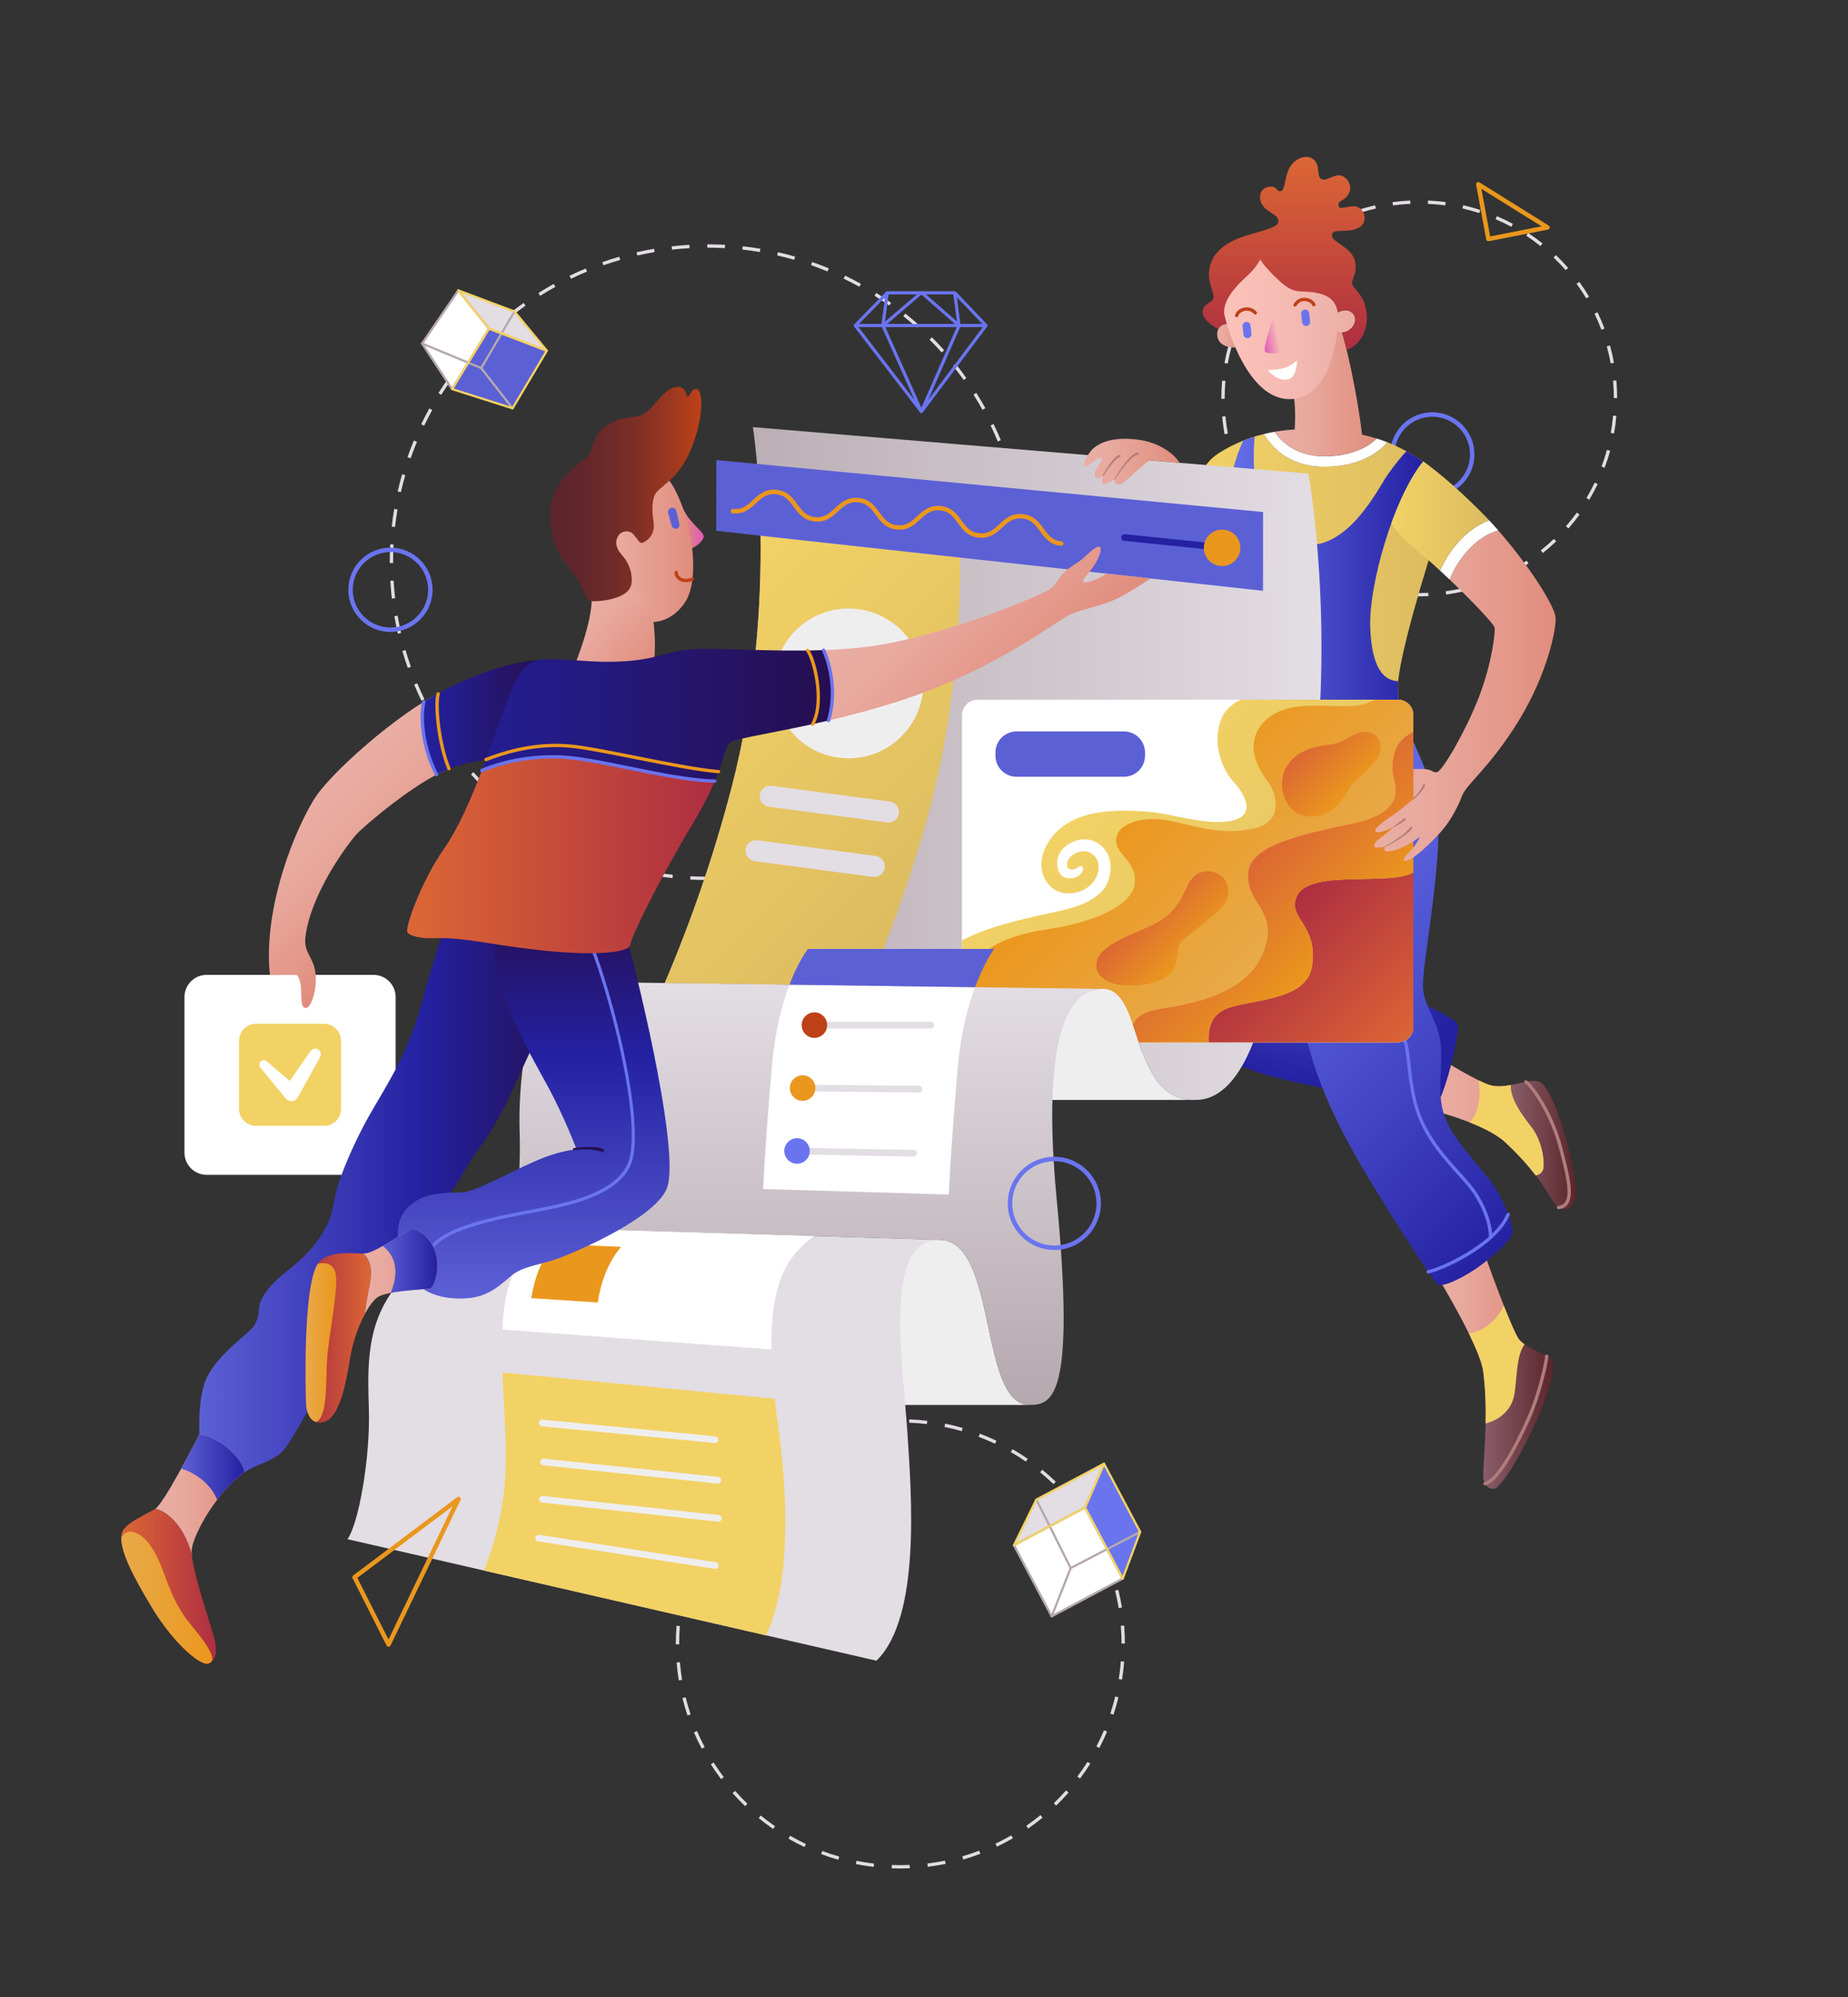 <svg width="500" height="540" viewBox="0 0 500 540" fill="none" xmlns="http://www.w3.org/2000/svg">
<rect x="0" y="0" width="500" height="540" fill="#333333" stroke="none"/>
<path d="M243.601 505.247C242.822 505.247 242.036 505.232 241.264 505.202L241.298 504.303C242.886 504.363 244.514 504.361 246.118 504.295L246.155 505.194C245.307 505.229 244.448 505.247 243.601 505.247ZM236.389 504.823C234.773 504.632 233.149 504.372 231.559 504.053L231.737 503.171C233.302 503.485 234.903 503.741 236.495 503.929L236.389 504.823ZM251.028 504.797L250.919 503.904C252.514 503.71 254.1 503.451 255.674 503.129L255.854 504.01C254.257 504.337 252.647 504.6 251.028 504.797V504.797ZM226.808 502.895C225.24 502.445 223.692 501.932 222.166 501.357L222.483 500.514C223.986 501.081 225.512 501.587 227.056 502.031L226.808 502.895V502.895ZM260.602 502.835L260.351 501.972C261.893 501.523 263.417 501.011 264.918 500.439L265.239 501.28C263.721 501.858 262.162 502.382 260.602 502.835V502.835ZM217.66 499.445C216.185 498.747 214.739 497.99 213.325 497.176L213.774 496.395C215.167 497.198 216.592 497.944 218.045 498.632L217.66 499.445V499.445ZM269.732 499.355L269.344 498.542C270.794 497.851 272.215 497.101 273.604 496.295L274.056 497.073C272.646 497.891 271.203 498.652 269.732 499.355V499.355ZM209.186 494.564C207.843 493.639 206.537 492.66 205.272 491.63L205.84 490.931C207.086 491.946 208.373 492.911 209.697 493.822L209.186 494.564ZM278.182 494.45L277.669 493.711C278.989 492.795 280.271 491.827 281.514 490.808L282.085 491.504C280.823 492.537 279.521 493.52 278.182 494.45V494.45ZM201.605 488.392C200.427 487.264 199.295 486.09 198.21 484.872L198.882 484.273C199.951 485.473 201.067 486.63 202.228 487.742L201.605 488.392V488.392ZM285.74 488.255L285.115 487.607C286.272 486.491 287.385 485.33 288.45 484.127L289.124 484.723C288.043 485.945 286.914 487.123 285.74 488.255V488.255ZM195.107 481.091C194.125 479.789 193.195 478.449 192.319 477.074L193.078 476.591C193.938 477.941 194.863 479.273 195.826 480.548L195.107 481.091V481.091ZM292.214 480.932L291.495 480.392C292.46 479.106 293.373 477.783 294.232 476.424L294.992 476.904C294.121 478.283 293.194 479.627 292.214 480.932V480.932ZM189.862 472.848C189.1 471.407 188.397 469.935 187.754 468.437L188.581 468.082C189.214 469.558 189.907 471.007 190.657 472.427L189.862 472.848ZM297.437 472.665L296.641 472.248C297.386 470.824 298.075 469.37 298.704 467.891L299.533 468.243C298.894 469.744 298.195 471.22 297.437 472.665V472.665ZM186.01 463.872C185.492 462.332 185.031 460.752 184.64 459.177L185.514 458.961C185.901 460.52 186.351 462.063 186.863 463.586L186.01 463.872V463.872ZM301.262 463.663L300.408 463.379C300.914 461.854 301.358 460.31 301.74 458.749L302.614 458.962C302.229 460.541 301.774 462.122 301.262 463.663V463.663ZM183.656 454.388C183.394 452.787 183.194 451.154 183.061 449.534L183.958 449.46C184.088 451.056 184.286 452.666 184.544 454.242L183.656 454.388V454.388ZM303.582 454.169L302.694 454.028C302.947 452.445 303.138 450.836 303.262 449.243L304.16 449.313C304.032 450.939 303.839 452.559 303.582 454.169V454.169ZM183.755 444.646H182.855V444.503C182.855 442.871 182.92 441.228 183.049 439.615L183.946 439.686C183.819 441.288 183.756 442.894 183.755 444.5V444.646ZM303.447 444.429C303.445 442.822 303.38 441.216 303.25 439.614L304.147 439.542C304.278 441.156 304.345 442.8 304.347 444.428L303.447 444.429ZM184.52 434.903L183.632 434.76C183.891 433.156 184.218 431.544 184.605 429.967L185.479 430.181C185.097 431.742 184.777 433.317 184.52 434.903V434.903ZM302.67 434.832C302.412 433.246 302.09 431.671 301.706 430.112L302.58 429.896C302.97 431.48 303.297 433.078 303.559 434.688L302.67 434.832ZM186.817 425.553L185.963 425.268C186.48 423.72 187.059 422.193 187.699 420.691L188.527 421.044C187.897 422.523 187.326 424.028 186.817 425.553V425.553ZM300.363 425.485C299.852 423.963 299.281 422.462 298.651 420.986L299.478 420.632C300.118 422.13 300.698 423.654 301.216 425.199L300.363 425.485V425.485ZM190.596 416.69L189.799 416.271C190.559 414.827 191.376 413.414 192.25 412.035L193.01 412.517C192.15 413.875 191.344 415.267 190.596 416.69ZM296.58 416.637C295.83 415.217 295.024 413.827 294.164 412.471L294.924 411.988C295.797 413.365 296.615 414.776 297.376 416.218L296.58 416.637ZM195.751 408.552L195.032 408.011C196.013 406.708 197.046 405.444 198.128 404.223L198.801 404.82C197.735 406.023 196.718 407.268 195.751 408.552V408.552ZM291.42 408.511C290.453 407.228 289.435 405.984 288.368 404.783L289.04 404.185C290.123 405.405 291.157 406.667 292.138 407.97L291.42 408.511ZM202.139 401.345L201.516 400.695C202.692 399.566 203.913 398.483 205.175 397.451L205.745 398.148C204.501 399.165 203.298 400.232 202.139 401.345ZM285.027 401.31C283.867 400.198 282.663 399.132 281.418 398.116L281.987 397.419C283.251 398.45 284.473 399.532 285.65 400.661L285.027 401.31ZM209.594 395.25L209.081 394.509C210.423 393.582 211.8 392.709 213.211 391.892L213.662 392.671C212.271 393.475 210.914 394.335 209.594 395.25V395.25ZM277.564 395.22C276.242 394.306 274.883 393.446 273.491 392.642L273.941 391.863C275.354 392.679 276.734 393.552 278.077 394.479L277.564 395.22ZM217.924 390.428L217.537 389.615C219.009 388.916 220.509 388.275 222.032 387.696L222.352 388.538C220.851 389.108 219.374 389.738 217.924 390.428ZM269.223 390.402C267.77 389.712 266.29 389.082 264.787 388.513L265.105 387.672C266.632 388.25 268.134 388.889 269.608 389.589L269.223 390.402ZM226.921 387.011L226.671 386.146C228.238 385.693 229.822 385.303 231.42 384.977L231.599 385.86C230.025 386.179 228.464 386.563 226.921 387.011ZM260.215 386.991C258.671 386.546 257.11 386.164 255.536 385.845L255.714 384.962C257.303 385.284 258.902 385.675 260.465 386.126L260.215 386.991V386.991ZM236.355 385.089L236.247 384.196C237.855 384.002 239.495 383.87 241.121 383.805L241.157 384.704C239.555 384.768 237.939 384.899 236.355 385.089V385.089ZM250.78 385.082C249.184 384.892 247.582 384.765 245.977 384.701L246.012 383.802C247.638 383.865 249.278 383.996 250.886 384.188L250.78 385.082V385.082Z" fill="#E2DCE3"/>
<path d="M383.994 161.263C383.224 161.263 382.448 161.247 381.686 161.215L381.724 160.315C383.279 160.382 384.878 160.379 386.448 160.307L386.489 161.206C385.658 161.244 384.826 161.263 383.994 161.263V161.263ZM376.902 160.798C375.314 160.588 373.736 160.306 372.173 159.955L372.371 159.077C373.908 159.423 375.459 159.699 377.02 159.906L376.902 160.798V160.798ZM391.272 160.773L391.151 159.881C392.712 159.669 394.262 159.387 395.797 159.035L395.998 159.912C394.436 160.27 392.859 160.557 391.272 160.773V160.773ZM367.54 158.687C366.014 158.195 364.512 157.634 363.037 157.007L363.39 156.179C364.84 156.795 366.317 157.347 367.816 157.83L367.54 158.687V158.687ZM400.627 158.63L400.348 157.774C401.845 157.285 403.318 156.729 404.765 156.108L405.12 156.935C403.649 157.567 402.149 158.132 400.627 158.63V158.63ZM358.706 154.927C357.295 154.169 355.918 153.348 354.58 152.467L355.074 151.715C356.39 152.582 357.744 153.389 359.132 154.134L358.706 154.927V154.927ZM409.442 154.841L409.013 154.05C410.399 153.3 411.749 152.489 413.062 151.618L413.56 152.368C412.225 153.253 410.851 154.079 409.442 154.841V154.841ZM350.689 149.648C349.435 148.65 348.226 147.597 347.066 146.492L347.687 145.841C348.828 146.927 350.016 147.962 351.249 148.943L350.689 149.648V149.648ZM417.439 149.536L416.876 148.834C418.106 147.848 419.291 146.809 420.428 145.72L421.051 146.369C419.895 147.478 418.69 148.535 417.439 149.536V149.536ZM343.739 143.027C342.683 141.823 341.68 140.573 340.735 139.28L341.461 138.749C342.391 140.02 343.377 141.25 344.416 142.434L343.739 143.027ZM424.367 142.893L423.688 142.301C424.724 141.114 425.706 139.881 426.631 138.606L427.36 139.135C426.418 140.431 425.42 141.685 424.367 142.893V142.893ZM338.077 135.278C337.252 133.906 336.489 132.497 335.789 131.056L336.599 130.663C337.287 132.08 338.038 133.465 338.849 134.815L338.077 135.278V135.278ZM430.004 135.124L429.232 134.662C430.04 133.309 430.786 131.92 431.469 130.501L432.28 130.891C431.585 132.335 430.826 133.747 430.004 135.124V135.124ZM333.89 126.645C333.324 125.146 332.825 123.623 332.396 122.08L333.263 121.839C333.685 123.356 334.175 124.854 334.731 126.327L333.89 126.645V126.645ZM434.164 126.471L433.321 126.156C433.872 124.681 434.357 123.181 434.773 121.663L435.641 121.9C435.218 123.445 434.725 124.97 434.164 126.471V126.471ZM331.321 117.398C331.034 115.822 330.817 114.234 330.671 112.639L331.568 112.557C331.711 114.125 331.924 115.686 332.206 117.236L331.321 117.398V117.398ZM436.7 117.214L435.814 117.056C436.091 115.505 436.299 113.943 436.436 112.375L437.333 112.453C437.193 114.049 436.982 115.637 436.7 117.214V117.214ZM331.348 107.84H330.448V107.717C330.448 106.115 330.52 104.501 330.661 102.919L331.557 102.999C331.418 104.568 331.349 106.142 331.348 107.717V107.84V107.84ZM436.64 107.657C436.638 106.082 436.567 104.508 436.426 102.939L437.323 102.858C437.465 104.44 437.538 106.054 437.54 107.656L436.64 107.657V107.657ZM332.185 98.319L331.299 98.159C331.584 96.582 331.939 95.019 332.363 93.475L333.23 93.713C332.813 95.232 332.464 96.769 332.185 98.319V98.319ZM435.793 98.26C435.511 96.71 435.161 95.174 434.741 93.656L435.608 93.416C436.035 94.96 436.392 96.523 436.678 98.099L435.793 98.26V98.26ZM334.688 89.222L333.846 88.906C334.41 87.406 335.04 85.932 335.735 84.488L336.547 84.879C335.863 86.298 335.243 87.748 334.688 89.222V89.222ZM433.279 89.166C432.723 87.693 432.102 86.245 431.417 84.827L432.227 84.436C432.924 85.877 433.556 87.35 434.121 88.849L433.279 89.166V89.166ZM338.788 80.72L338.015 80.258C338.839 78.883 339.723 77.546 340.665 76.25L341.393 76.779C340.466 78.054 339.597 79.369 338.788 80.72V80.72ZM429.172 80.673C428.361 79.323 427.491 78.009 426.563 76.736L427.291 76.206C428.234 77.501 429.119 78.837 429.944 80.21L429.172 80.673V80.673ZM344.339 73.088L343.662 72.496C344.711 71.296 345.827 70.127 346.981 69.023L347.603 69.673C346.466 70.763 345.377 71.902 344.339 73.088V73.088ZM423.613 73.047C422.575 71.863 421.485 70.725 420.346 69.636L420.967 68.986C422.125 70.092 423.234 71.25 424.29 72.455L423.613 73.047V73.047ZM351.159 66.563L350.597 65.86C351.849 64.86 353.145 63.917 354.481 63.033L354.977 63.783C353.664 64.653 352.39 65.58 351.159 66.563V66.563ZM416.787 66.53C415.555 65.548 414.28 64.621 412.966 63.753L413.461 63.002C414.798 63.885 416.096 64.827 417.349 65.826L416.787 66.53ZM359.029 61.356L358.601 60.565C360.011 59.805 361.454 59.108 362.926 58.477L363.281 59.304C361.833 59.924 360.414 60.609 359.029 61.356V61.356ZM408.91 61.33C407.523 60.583 406.103 59.899 404.654 59.28L405.008 58.452C406.481 59.082 407.926 59.777 409.337 60.536L408.91 61.33V61.33ZM367.699 57.642L367.421 56.786C368.944 56.291 370.489 55.865 372.051 55.508L372.251 56.386C370.716 56.736 369.197 57.156 367.699 57.642V57.642ZM400.231 57.623C398.732 57.138 397.213 56.721 395.677 56.372L395.876 55.495C397.438 55.849 398.984 56.273 400.508 56.767L400.231 57.623V57.623ZM376.898 55.545L376.777 54.654C378.365 54.441 379.961 54.298 381.561 54.226L381.601 55.125C380.028 55.196 378.458 55.336 376.898 55.545V55.545ZM391.028 55.537C389.468 55.329 387.898 55.191 386.325 55.123L386.363 54.223C387.961 54.293 389.57 54.435 391.148 54.645L391.028 55.537Z" fill="#E2DCE3"/>
<path d="M191.406 237.961C189.856 237.961 188.292 237.92 186.755 237.838L186.803 236.939C188.324 237.02 189.872 237.061 191.403 237.061H191.571V237.961H191.406ZM196.389 237.819L196.338 236.92C197.922 236.83 199.521 236.693 201.089 236.516L201.191 237.41C199.606 237.589 197.991 237.727 196.389 237.819V237.819ZM181.951 237.448C180.357 237.273 178.751 237.052 177.177 236.789L177.325 235.902C178.882 236.162 180.471 236.381 182.049 236.553L181.951 237.448ZM205.962 236.733L205.811 235.846C207.372 235.579 208.946 235.265 210.488 234.911L210.689 235.789C209.122 236.148 207.546 236.463 205.962 236.733V236.733ZM172.448 235.864C170.88 235.511 169.322 235.114 167.777 234.673L168.024 233.808C169.553 234.244 171.094 234.637 172.645 234.986L172.448 235.864V235.864ZM215.354 234.58L215.104 233.716C216.625 233.275 218.153 232.786 219.645 232.26L219.944 233.109C218.428 233.642 216.898 234.132 215.354 234.58V234.58ZM163.182 233.22C161.661 232.691 160.156 232.12 158.667 231.506L159.01 230.674C160.483 231.281 161.972 231.846 163.477 232.37L163.182 233.22ZM224.434 231.385L224.088 230.554C225.543 229.948 227.004 229.29 228.429 228.6L228.822 229.41C227.378 230.109 225.915 230.768 224.434 231.385V231.385ZM154.257 229.541C152.807 228.845 151.376 228.108 149.967 227.331L150.402 226.543C151.797 227.312 153.212 228.041 154.647 228.73L154.257 229.541V229.541ZM233.093 227.191L232.655 226.403C234.043 225.632 235.41 224.821 236.753 223.973L237.234 224.735C235.876 225.592 234.495 226.41 233.093 227.191V227.191ZM145.809 224.884C144.447 224.029 143.109 223.137 141.796 222.208L142.316 221.473C143.615 222.393 144.939 223.276 146.288 224.122L145.809 224.884V224.884ZM241.232 222.05L240.71 221.317C242.004 220.394 243.272 219.436 244.513 218.443L245.076 219.145C243.822 220.149 242.54 221.118 241.232 222.05ZM137.94 219.313C136.682 218.312 135.452 217.276 134.252 216.207L134.85 215.535C136.038 216.593 137.255 217.618 138.5 218.609L137.94 219.313ZM248.752 216.031L248.151 215.36C249.335 214.299 250.489 213.205 251.612 212.079L252.25 212.715C251.115 213.852 249.948 214.958 248.752 216.031V216.031ZM130.743 212.901C129.605 211.767 128.499 210.601 127.425 209.405L128.095 208.804C129.157 209.987 130.252 211.141 131.379 212.263L130.743 212.901V212.901ZM255.557 209.209L254.886 208.61C255.945 207.423 256.97 206.207 257.961 204.962L258.666 205.523C257.663 206.78 256.627 208.009 255.557 209.209V209.209ZM124.308 205.732C123.304 204.478 122.334 203.197 121.401 201.89L122.133 201.368C123.057 202.661 124.016 203.929 125.01 205.169L124.308 205.732ZM261.564 201.668L260.829 201.148C261.749 199.85 262.633 198.526 263.48 197.179L264.242 197.657C263.386 199.019 262.493 200.356 261.564 201.668V201.668ZM118.714 197.893C117.856 196.536 117.036 195.156 116.255 193.754L117.042 193.316C117.815 194.704 118.626 196.07 119.475 197.413L118.714 197.893ZM266.691 193.501L265.904 193.065C266.673 191.671 267.403 190.256 268.093 188.821L268.904 189.211C268.207 190.662 267.469 192.092 266.691 193.501V193.501ZM114.033 189.484C113.333 188.041 112.674 186.578 112.056 185.098L112.886 184.751C113.498 186.216 114.151 187.663 114.843 189.092L114.033 189.484ZM270.873 184.804L270.041 184.46C270.649 182.987 271.216 181.498 271.74 179.994L272.589 180.29C272.06 181.81 271.488 183.316 270.873 184.804V184.804ZM110.328 180.608C109.794 179.093 109.303 177.563 108.854 176.02L109.718 175.769C110.162 177.296 110.648 178.81 111.177 180.309L110.328 180.608V180.608ZM274.045 175.696L273.18 175.448C273.615 173.93 274.013 172.375 274.362 170.828L275.24 171.026C274.886 172.593 274.487 174.151 274.045 175.696V175.696ZM107.642 171.355C107.282 169.789 106.966 168.213 106.695 166.629L107.582 166.477C107.849 168.035 108.164 169.609 108.519 171.153L107.642 171.355V171.355ZM276.167 166.297L275.28 166.148C275.541 164.588 275.761 162.999 275.934 161.424L276.828 161.522C276.653 163.12 276.433 164.712 276.167 166.297V166.297ZM106.015 161.858C105.834 160.27 105.695 158.654 105.603 157.057L106.501 157.006C106.592 158.586 106.73 160.185 106.909 161.756L106.015 161.858ZM277.223 156.72L276.324 156.671C276.407 155.134 276.449 153.566 276.449 152.014V151.903H277.349V152.014C277.349 153.583 277.307 155.166 277.223 156.72ZM105.458 152.24V152.014C105.458 150.414 105.503 148.793 105.59 147.197L106.489 147.247C106.401 148.835 106.357 150.424 106.358 152.014V152.236L105.458 152.24ZM276.312 147.136C276.222 145.549 276.088 143.964 275.91 142.384L276.804 142.283C276.983 143.867 277.119 145.483 277.211 147.085L276.312 147.136V147.136ZM106.884 142.495L105.99 142.396C106.167 140.806 106.391 139.2 106.657 137.623L107.544 137.772C107.282 139.333 107.06 140.922 106.884 142.495ZM275.243 137.663C274.976 136.095 274.665 134.536 274.311 132.986L275.189 132.785C275.546 134.352 275.86 135.928 276.13 137.512L275.243 137.663V137.663ZM108.47 133.094L107.592 132.895C107.946 131.335 108.35 129.764 108.792 128.227L109.656 128.475C109.218 130.003 108.822 131.543 108.47 133.094V133.094ZM273.119 128.368C272.677 126.841 272.193 125.326 271.666 123.826L272.516 123.527C273.044 125.033 273.538 126.578 273.983 128.118L273.119 128.368V128.368ZM111.104 123.931L110.254 123.634C110.783 122.122 111.362 120.604 111.977 119.122L112.808 119.467C112.198 120.938 111.63 122.427 111.104 123.931V123.931ZM269.963 119.382C269.353 117.917 268.703 116.468 268.012 115.039L268.822 114.647C269.52 116.092 270.178 117.555 270.794 119.036L269.963 119.382ZM114.761 115.108L113.951 114.718C114.645 113.278 115.391 111.836 116.169 110.432L116.957 110.868C116.185 112.261 115.453 113.675 114.761 115.108V115.108ZM265.819 110.812C265.048 109.423 264.239 108.055 263.391 106.712L264.153 106.232C265.009 107.59 265.827 108.971 266.607 110.375L265.819 110.812ZM119.387 106.758L118.625 106.278C119.482 104.918 120.377 103.581 121.308 102.27L122.042 102.791C121.12 104.089 120.235 105.411 119.387 106.758V106.758ZM260.738 102.754C259.816 101.459 258.858 100.19 257.866 98.948L258.569 98.386C259.571 99.641 260.539 100.923 261.471 102.231L260.738 102.754V102.754ZM124.914 98.981L124.211 98.419C125.215 97.163 126.253 95.936 127.324 94.738L127.995 95.338C126.935 96.524 125.907 97.739 124.914 98.981V98.981ZM254.786 95.309C253.725 94.124 252.632 92.969 251.507 91.846L252.143 91.208C253.28 92.344 254.385 93.511 255.456 94.708L254.786 95.309V95.309ZM131.273 91.873L130.637 91.236C131.773 90.1 132.941 88.996 134.138 87.925L134.738 88.595C133.553 89.656 132.398 90.749 131.273 91.873V91.873ZM248.039 88.57C246.852 87.51 245.637 86.484 244.394 85.492L244.955 84.788C246.212 85.79 247.44 86.828 248.639 87.899L248.039 88.57ZM138.38 85.518L137.819 84.815C139.074 83.813 140.356 82.846 141.665 81.915L142.187 82.649C140.892 83.57 139.622 84.527 138.38 85.518V85.518ZM240.581 82.622C239.283 81.701 237.96 80.816 236.613 79.969L237.093 79.207C238.454 80.063 239.791 80.957 241.103 81.888L240.581 82.622V82.622ZM146.147 79.997L145.668 79.235C147.026 78.38 148.408 77.563 149.812 76.785L150.249 77.572C148.859 78.343 147.492 79.151 146.147 79.997V79.997ZM232.502 77.541C231.109 76.771 229.694 76.04 228.26 75.349L228.65 74.537C230.1 75.236 231.529 75.975 232.937 76.753L232.502 77.541V77.541ZM154.478 75.382L154.086 74.572C155.531 73.874 156.995 73.218 158.477 72.602L158.822 73.434C157.356 74.043 155.907 74.692 154.478 75.382V75.382ZM223.9 73.399C222.428 72.79 220.939 72.223 219.435 71.698L219.732 70.848C221.244 71.375 222.762 71.954 224.244 72.568L223.9 73.399V73.399ZM163.266 71.734L162.969 70.885C164.485 70.353 166.016 69.865 167.561 69.42L167.81 70.285C166.282 70.725 164.767 71.209 163.266 71.734V71.734ZM214.89 70.254C213.361 69.816 211.821 69.421 210.27 69.07L210.469 68.192C212.036 68.547 213.593 68.946 215.138 69.389L214.89 70.254ZM172.428 69.094L172.228 68.216C173.794 67.86 175.371 67.547 176.955 67.279L177.105 68.166C175.543 68.431 173.969 68.743 172.428 69.094V69.094ZM205.591 68.148C204.023 67.885 202.448 67.665 200.868 67.49L200.967 66.596C202.56 66.772 204.167 66.996 205.74 67.26L205.591 68.148ZM181.827 67.502L181.727 66.608C183.312 66.431 184.928 66.295 186.529 66.205L186.579 67.104C184.995 67.193 183.396 67.327 181.827 67.502V67.502ZM196.115 67.098C194.546 67.013 192.975 66.97 191.403 66.97L191.348 66.07H191.403C192.987 66.07 194.589 66.113 196.164 66.199L196.115 67.098Z" fill="#E2DCE3"/>
<path d="M387.53 134.282C381.244 134.282 376.13 129.168 376.13 122.882C376.13 116.595 381.244 111.482 387.53 111.482C393.817 111.482 398.93 116.595 398.93 122.882C398.93 129.168 393.816 134.282 387.53 134.282ZM387.53 112.682C381.906 112.682 377.33 117.257 377.33 122.882C377.33 128.506 381.906 133.082 387.53 133.082C393.155 133.082 397.73 128.506 397.73 122.882C397.73 117.257 393.155 112.682 387.53 112.682Z" fill="#6A74EF"/>
<path d="M417.357 316.631C418.089 315.476 417.641 308.99 414.386 304.815C411.602 301.245 408.459 296.847 408.802 293.391C406.896 293.752 404.933 293.943 403.136 293.423C399.738 292.441 390.258 286.702 389.197 285.782C388.135 284.862 385.422 299.78 385.422 299.78C388.277 300.287 402.008 303.976 407.24 308.848C410.961 312.314 413.585 315.326 415.509 317.841C416.246 317.734 416.893 317.364 417.357 316.631V316.631Z" fill="url(#paint0_linear_1312_9369)"/>
<path d="M421.815 326.608C423.867 327.457 426.06 326.962 426.414 322.504C426.768 318.046 420.88 293.765 416.296 292.433C414.461 291.899 411.699 292.843 408.802 293.391C408.46 296.848 411.602 301.245 414.386 304.815C417.641 308.99 418.09 315.476 417.358 316.631C416.894 317.365 416.246 317.734 415.51 317.842C419.438 322.978 420.437 326.038 421.815 326.608Z" fill="url(#paint1_linear_1312_9369)"/>
<path d="M421.664 326.983C421.549 326.983 421.438 326.939 421.355 326.86C421.271 326.782 421.221 326.674 421.214 326.559C421.207 326.444 421.244 326.331 421.318 326.243C421.392 326.155 421.497 326.099 421.611 326.086C422.467 325.984 423.078 325.648 423.48 325.06C425.015 322.81 423.526 317.103 421.804 310.495C419.292 300.862 413.949 293.82 412.594 292.9C412.545 292.867 412.502 292.824 412.47 292.775C412.437 292.725 412.414 292.67 412.403 292.612C412.392 292.553 412.392 292.494 412.404 292.435C412.416 292.377 412.44 292.322 412.473 292.273C412.506 292.224 412.549 292.182 412.599 292.15C412.648 292.117 412.704 292.095 412.762 292.084C412.82 292.073 412.88 292.074 412.938 292.086C412.996 292.099 413.051 292.122 413.1 292.156C414.724 293.26 420.129 300.501 422.674 310.269C424.526 317.371 425.988 322.981 424.223 325.568C423.674 326.373 422.831 326.848 421.717 326.98C421.7 326.982 421.682 326.983 421.664 326.983Z" fill="#B07D7C"/>
<path d="M415.509 317.841C416.246 317.733 416.894 317.364 417.357 316.631C418.089 315.475 417.641 308.989 414.386 304.814C411.602 301.244 408.459 296.847 408.802 293.39C406.896 293.751 404.933 293.942 403.136 293.422C402.37 293.202 401.294 292.737 400.077 292.143C400.943 298.183 399.395 301.749 397.606 303.493C401.36 304.972 405.045 306.805 407.24 308.847C410.961 312.314 413.585 315.325 415.509 317.841V317.841Z" fill="#F2D265"/>
<path d="M334.077 192.029C330.681 197.972 314.738 252.125 318.134 269.956C321.53 287.786 341.72 290.899 366.059 295.9C386.507 300.1 388.277 300.287 388.277 300.287C388.277 300.287 390.606 295.715 392.522 288.258C394.146 281.932 394.655 278.163 394.361 277.078C393.88 275.302 381.2 268.446 370.728 268.163C360.256 267.88 346.247 263.917 346.247 261.937C346.247 259.955 362.379 217.501 360.681 198.822C352.637 188.665 334.077 192.029 334.077 192.029Z" fill="url(#paint2_radial_1312_9369)"/>
<path d="M409.315 378.637C410.603 374.968 409.835 367.005 412.478 363.524C411.804 363.056 411.232 362.548 410.847 361.987C408.866 359.085 402.145 340.618 401.508 338.495C400.87 336.373 388.771 344.934 388.771 344.934C390.328 347.482 400.43 364.374 401.295 370.76C401.935 375.476 402.042 380.444 401.951 384.928C404.653 384.221 408.007 382.372 409.315 378.637Z" fill="url(#paint3_linear_1312_9369)"/>
<path d="M401.366 399.912C401.784 402.206 403.582 402.898 404.504 402.506C408.23 400.927 421.296 375.43 420.164 368.449C419.89 366.758 415.289 365.478 412.478 363.524C409.835 367.005 410.603 374.967 409.316 378.637C408.007 382.373 404.653 384.222 401.952 384.928C401.8 392.353 401.102 398.456 401.366 399.912V399.912Z" fill="url(#paint4_linear_1312_9369)"/>
<path d="M410.848 361.987C410.055 360.825 408.503 357.171 406.885 353.07C404.125 358.536 400.093 360.138 397.419 360.57C399.377 364.566 400.974 368.389 401.296 370.761C401.935 375.477 402.043 380.444 401.951 384.928C404.653 384.222 408.007 382.372 409.315 378.637C410.603 374.968 409.835 367.005 412.478 363.525C411.805 363.056 411.232 362.548 410.848 361.987V361.987Z" fill="#F2D265"/>
<path d="M401.813 401.632C401.701 401.633 401.592 401.593 401.508 401.519C401.424 401.445 401.371 401.342 401.359 401.231C401.347 401.119 401.377 401.007 401.443 400.917C401.509 400.827 401.607 400.764 401.717 400.742C404.768 400.07 409.647 391.299 413.196 383.313C416.237 376.472 418.085 367.602 418.025 366.798C418.014 366.74 418.015 366.681 418.027 366.623C418.039 366.566 418.063 366.512 418.096 366.464C418.13 366.416 418.173 366.375 418.222 366.343C418.272 366.312 418.327 366.291 418.385 366.281C418.624 366.235 418.865 366.405 418.912 366.648C419.064 367.45 417.085 376.781 414.019 383.679C411.756 388.77 406.047 400.711 401.91 401.621C401.878 401.628 401.845 401.632 401.813 401.632V401.632Z" fill="#B07D7C"/>
<path d="M378.398 189.392C379.644 196.699 387.492 208.926 388.89 219.671C390.541 232.36 384.455 262.219 385.022 267.455C385.588 272.69 389.267 276.512 389.833 282.455C390.399 288.399 388.702 295.05 390.682 301.418C392.664 307.786 400.871 315.853 403.985 320.381C407.097 324.91 409.503 331.561 409.221 333.4C408.938 335.24 404.708 339.068 400.589 342.174C396.731 345.082 390.187 348.4 388.914 347.269C387.64 346.136 379.078 332.975 373.276 323.494C367.474 314.012 358.913 300.262 354.314 283.87C348.794 264.2 345.398 218.915 345.681 197.122C356.116 188.384 378.398 189.392 378.398 189.392V189.392Z" fill="url(#paint5_linear_1312_9369)"/>
<path d="M403.306 335.021L403.283 335.02C403.164 335.014 403.052 334.961 402.972 334.873C402.892 334.785 402.851 334.668 402.856 334.549C402.859 334.5 403.04 329.603 398.866 323.101C397.757 321.375 396.128 319.568 394.242 317.476C390.586 313.421 386.036 308.375 383.469 301.577C381.736 296.988 381.182 291.91 380.738 287.829C380.464 285.319 380.228 283.151 379.784 281.819C379.359 280.544 378.695 279.389 377.992 278.165C376.627 275.789 375.08 273.097 374.767 268.671C374.578 265.99 375.198 261.749 375.983 256.379C377.177 248.207 378.664 238.037 378.293 227.263C377.863 214.744 376.007 210.639 373.659 205.442C372.671 203.257 371.552 200.78 370.444 197.415C370.424 197.358 370.415 197.298 370.418 197.238C370.421 197.178 370.436 197.119 370.462 197.064C370.488 197.01 370.525 196.962 370.571 196.922C370.616 196.882 370.669 196.852 370.726 196.833C370.783 196.814 370.844 196.807 370.904 196.812C370.964 196.817 371.023 196.834 371.076 196.862C371.129 196.89 371.177 196.929 371.215 196.975C371.253 197.022 371.282 197.076 371.299 197.134C372.392 200.453 373.453 202.801 374.48 205.071C376.869 210.359 378.757 214.535 379.193 227.231C379.567 238.086 378.073 248.301 376.874 256.508C376.096 261.824 375.483 266.023 375.665 268.607C375.963 272.826 377.455 275.424 378.772 277.716C379.499 278.979 380.185 280.174 380.638 281.534C381.112 282.957 381.353 285.17 381.632 287.731C382.071 291.761 382.618 296.775 384.31 301.258C386.818 307.897 391.304 312.873 394.91 316.872C396.823 318.993 398.474 320.826 399.622 322.613C403.966 329.378 403.765 334.383 403.755 334.593C403.749 334.708 403.7 334.817 403.616 334.896C403.533 334.976 403.422 335.02 403.306 335.021V335.021Z" fill="#6A74EF"/>
<path d="M386.397 344.354C386.285 344.354 386.177 344.311 386.094 344.235C386.011 344.159 385.96 344.054 385.951 343.942C385.941 343.83 385.974 343.718 386.043 343.629C386.112 343.54 386.212 343.48 386.322 343.461C389.371 342.941 404.075 336.559 407.644 328.203C407.667 328.149 407.701 328.1 407.743 328.059C407.785 328.017 407.835 327.985 407.89 327.963C407.945 327.941 408.004 327.93 408.063 327.93C408.122 327.931 408.18 327.943 408.234 327.966C408.289 327.99 408.338 328.023 408.379 328.066C408.421 328.108 408.453 328.158 408.475 328.213C408.497 328.267 408.508 328.326 408.508 328.385C408.507 328.444 408.495 328.503 408.471 328.557C404.709 337.364 389.73 343.792 386.474 344.347C386.449 344.352 386.423 344.355 386.397 344.354Z" fill="#6A74EF"/>
<path d="M384.724 124.549C381.481 122.434 378.49 120.824 375.359 119.591C372.586 122.929 366.925 126.209 358.374 126.209C358.238 126.209 358.105 126.209 357.968 126.207C348.418 126.092 343.801 120.523 341.945 117.364C337.908 118.351 333.793 119.978 329.745 122.545C319.185 129.241 325.067 146.036 326.01 155.093C326.954 164.15 332.398 194.647 332.398 194.647C332.398 194.647 340.162 199.906 353.747 201.227C367.333 202.548 378.617 192.721 378.398 189.392C378.327 188.259 378.271 187.125 378.23 185.991C377.947 178.821 386.72 150.518 388.702 144.857C390.683 139.197 392.569 129.668 384.724 124.549V124.549Z" fill="url(#paint6_linear_1312_9369)"/>
<path d="M357.968 126.207C358.104 126.209 358.238 126.209 358.374 126.209C366.924 126.209 372.586 122.928 375.359 119.591C374.409 119.218 373.445 118.879 372.47 118.576C369.899 121.134 365.099 123.465 358.003 123.377C350.608 123.288 346.715 119.432 344.897 116.749C343.92 116.919 342.935 117.122 341.946 117.364C343.8 120.523 348.417 126.092 357.968 126.207V126.207Z" fill="white"/>
<path d="M370.729 169.387C370.393 157.934 377.059 134.647 385.06 124.783C384.948 124.705 384.841 124.625 384.724 124.549C383.353 123.649 381.948 122.803 380.511 122.012C379.136 123.518 377.433 125.554 375.588 128.159C372.884 131.975 364.927 148.678 352.663 147.31C338.355 145.713 338.83 125.302 339.457 118.052C338.423 118.374 337.401 118.737 336.396 119.14C334.302 123.348 332.376 130.455 332.002 136.744C331.53 144.668 333.228 167.971 331.813 174.197C331.443 175.823 330.531 176.757 329.388 177.255C330.931 186.427 332.398 194.647 332.398 194.647C332.398 194.647 340.163 199.906 353.748 201.227C367.334 202.548 378.618 192.721 378.399 189.392C378.328 188.259 378.272 187.125 378.231 185.991C378.211 185.489 378.237 184.88 378.3 184.186C373.188 184.049 370.991 178.295 370.729 169.387V169.387Z" fill="url(#paint7_linear_1312_9369)"/>
<path d="M329.811 88.688C328.936 89.983 329.172 92.309 331.058 93.299C332.72 94.171 334.995 94.311 335.87 93.016C336.745 91.721 335.764 89.294 334.21 88.244C332.656 87.195 330.686 87.394 329.811 88.688Z" fill="url(#paint8_linear_1312_9369)"/>
<path d="M368.527 117.547C367.34 107.198 363.981 91.326 362.292 87.71C362.292 87.71 348.798 99.925 349.927 106.412C350.513 109.784 350.493 113.282 350.293 116.134C348.484 116.239 346.683 116.444 344.896 116.749C346.715 119.432 350.608 123.287 358.003 123.376C365.098 123.464 369.898 121.133 372.469 118.575C371.171 118.174 369.856 117.831 368.527 117.547V117.547Z" fill="url(#paint9_linear_1312_9369)"/>
<path d="M366.24 85.018C365.399 83.773 363.549 83.554 362.026 84.471C362.212 81.01 362.388 75.634 360.823 73.865C358.654 71.412 351.908 64.572 339.266 68.252C326.624 71.931 330.68 82.78 330.68 82.78C331.341 86.554 337.19 108.819 349.643 107.899C358.736 107.227 361.213 95.092 361.769 89.719C362.732 90.1 363.962 89.972 365.009 89.264C366.565 88.215 367.115 86.313 366.24 85.018V85.018Z" fill="url(#paint10_linear_1312_9369)"/>
<path d="M338.597 90.257C338.613 90.399 338.6 90.542 338.56 90.679C338.52 90.816 338.454 90.944 338.364 91.055C338.275 91.166 338.165 91.258 338.04 91.326C337.915 91.395 337.777 91.438 337.636 91.453C337.494 91.469 337.351 91.456 337.214 91.416C337.077 91.376 336.949 91.31 336.838 91.22C336.727 91.131 336.635 91.02 336.566 90.895C336.498 90.77 336.455 90.633 336.44 90.491L336.196 88.241C336.165 87.955 336.249 87.668 336.43 87.444C336.61 87.22 336.872 87.076 337.158 87.045C337.444 87.014 337.731 87.098 337.955 87.279C338.18 87.459 338.323 87.721 338.354 88.007L338.597 90.257V90.257ZM354.458 86.943C354.474 87.085 354.461 87.228 354.421 87.365C354.381 87.501 354.314 87.629 354.225 87.74C354.136 87.851 354.026 87.944 353.901 88.012C353.776 88.08 353.638 88.123 353.497 88.139C353.355 88.154 353.212 88.141 353.075 88.101C352.938 88.061 352.811 87.995 352.7 87.906C352.588 87.816 352.496 87.706 352.428 87.581C352.359 87.456 352.316 87.319 352.301 87.177L352.057 84.927C352.038 84.784 352.048 84.638 352.086 84.498C352.125 84.359 352.19 84.228 352.28 84.114C352.369 84 352.48 83.906 352.607 83.835C352.733 83.765 352.873 83.721 353.017 83.706C353.16 83.69 353.306 83.703 353.445 83.745C353.583 83.786 353.712 83.855 353.824 83.947C353.935 84.039 354.027 84.153 354.095 84.281C354.162 84.409 354.203 84.549 354.215 84.694L354.458 86.943V86.943Z" fill="#6A74EF"/>
<path d="M344.785 85.328C344.267 86.413 341.625 94.149 342.286 95.045C342.946 95.941 346.259 95.435 346.4 95.152C346.542 94.869 345.881 92.867 345.493 89.998C345.112 87.181 344.785 85.328 344.785 85.328V85.328Z" fill="url(#paint11_linear_1312_9369)"/>
<path d="M334.608 85.778C334.541 85.778 334.475 85.763 334.415 85.734C334.354 85.706 334.301 85.664 334.259 85.612C334.217 85.561 334.187 85.5 334.171 85.435C334.155 85.37 334.153 85.303 334.167 85.237C334.347 84.359 335.225 83.558 336.352 83.242C337.687 82.867 339.002 83.246 339.962 84.278C340.004 84.321 340.037 84.372 340.06 84.428C340.082 84.484 340.093 84.544 340.091 84.604C340.09 84.664 340.077 84.724 340.052 84.779C340.027 84.834 339.992 84.883 339.948 84.924C339.904 84.965 339.852 84.997 339.795 85.017C339.739 85.038 339.679 85.047 339.618 85.044C339.558 85.041 339.499 85.026 339.445 84.999C339.391 84.973 339.343 84.936 339.303 84.891C338.278 83.788 337.068 83.977 336.594 84.109C335.809 84.329 335.159 84.88 335.048 85.418C335.027 85.52 334.972 85.611 334.892 85.677C334.812 85.742 334.711 85.778 334.608 85.778ZM350.398 82.9C350.318 82.9 350.24 82.878 350.171 82.838C350.102 82.798 350.045 82.74 350.006 82.67C349.967 82.601 349.947 82.522 349.948 82.442C349.95 82.362 349.972 82.284 350.014 82.216C350.728 81.038 351.887 80.419 353.194 80.522C354.396 80.616 355.531 81.322 355.892 82.201C355.916 82.256 355.929 82.315 355.93 82.375C355.931 82.435 355.92 82.495 355.898 82.551C355.875 82.606 355.842 82.657 355.8 82.7C355.757 82.742 355.707 82.776 355.651 82.799C355.596 82.821 355.536 82.833 355.476 82.832C355.416 82.832 355.357 82.819 355.302 82.796C355.247 82.772 355.197 82.737 355.156 82.694C355.114 82.65 355.082 82.599 355.06 82.543C354.857 82.049 354.077 81.493 353.123 81.419C352.561 81.376 351.51 81.482 350.783 82.683C350.743 82.749 350.687 82.804 350.619 82.842C350.552 82.88 350.476 82.9 350.398 82.9V82.9Z" fill="#BE4118"/>
<path d="M342.992 100.045C344.018 100.081 345.318 100.027 347.237 99.585C349.03 99.172 350.94 97.474 350.94 97.474C350.94 97.474 350.921 102.065 348.511 102.592C345.492 103.253 342.992 100.045 342.992 100.045V100.045Z" fill="white"/>
<path d="M369.774 84.832C369.279 79.773 366.437 78.441 365.918 76.978C365.399 75.515 367.45 74.077 366.601 70.586C365.586 66.409 359.762 65.633 360.446 63.204C360.856 61.751 364.935 63.196 367.805 61.459C370.375 59.902 369.081 55.933 366.531 55.798C364.291 55.68 362.309 56.93 362.144 55.562C361.957 54.006 364.219 54.454 365.162 51.812C365.95 49.604 363.771 46.835 361.459 47.496C359.529 48.048 358.393 49.006 357.474 48.392C356.104 47.478 357.332 45.019 355.539 43.25C353.971 41.703 350.846 42.425 349.218 44.854C347.428 47.527 347.857 51.269 346.624 51.647C345.468 52.001 345.61 50.621 344.194 50.479C341.266 50.186 339.943 53.109 341.701 55.645C343.12 57.693 346.565 58.21 345.775 60.326C345.296 61.612 340.699 62.6 336.86 63.817C332.06 65.338 328.487 67.885 327.426 71.742C326.284 75.895 328.439 78.693 328.345 80.344C328.251 81.995 325.68 81.836 325.397 84.101C325.157 86.025 327.572 87.946 329.635 89.002C329.686 88.894 329.743 88.789 329.81 88.688C330.273 88.004 331.045 87.635 331.896 87.586C331.672 86.877 331.415 86.017 331.305 85.478C330.435 81.248 334.832 76.978 337.521 74.525C340.209 72.073 340.963 70.138 340.963 70.138C340.963 70.138 342.001 72.167 346.341 76.129C350.68 80.092 352.191 78.157 356.86 79.337C360.646 80.293 361.486 82.241 361.97 84.502C363.503 83.545 365.389 83.758 366.239 85.018C367.115 86.312 366.564 88.214 365.01 89.264C364.442 89.653 363.781 89.882 363.095 89.927C363.486 91.19 363.917 92.794 364.363 94.628C368.223 93.104 370.2 89.187 369.774 84.832V84.832Z" fill="url(#paint12_linear_1312_9369)"/>
<path d="M354 128.056L203.7 115.5C203.7 115.5 211.2 162.3 197.85 213.3C193.149 231.225 187.133 248.779 179.85 265.819L298.146 267.402H298.145L298.2 267.4C304.95 267.201 306.3 277.95 309 284.4C311.7 290.85 314.762 298.124 324.487 297.377C332.982 296.725 337.819 285.647 339.739 280.021C343.839 265.704 348.402 258.793 354.6 216.9C361.561 169.852 354 128.056 354 128.056Z" fill="url(#paint13_linear_1312_9369)"/>
<path d="M250.043 224.234C258.186 196.162 259.887 169.218 259.786 150.775L205.774 144.855C206.008 162.97 204.576 187.6 197.85 213.299C193.149 231.225 187.133 248.779 179.85 265.819L234.955 266.556C240.061 254.546 245.388 240.284 250.043 224.234V224.234Z" fill="url(#paint14_linear_1312_9369)"/>
<path d="M229.583 205.05C240.767 205.05 249.833 195.984 249.833 184.8C249.833 173.616 240.767 164.55 229.583 164.55C218.399 164.55 209.333 173.616 209.333 184.8C209.333 195.984 218.399 205.05 229.583 205.05Z" fill="#EFEEEF"/>
<path d="M243.196 219.941C243.097 220.69 242.704 221.369 242.104 221.829C241.504 222.288 240.746 222.491 239.996 222.391L208.026 218.151C207.655 218.101 207.298 217.98 206.974 217.792C206.65 217.605 206.366 217.355 206.139 217.058C205.679 216.458 205.477 215.7 205.576 214.951C205.675 214.201 206.068 213.522 206.668 213.063C207.269 212.603 208.027 212.401 208.776 212.5L240.746 216.741C241.495 216.841 242.174 217.234 242.634 217.834C243.093 218.434 243.295 219.192 243.196 219.941V219.941ZM239.39 234.662C239.341 235.033 239.219 235.391 239.031 235.715C238.844 236.039 238.595 236.322 238.297 236.55C238 236.778 237.661 236.944 237.3 237.041C236.938 237.137 236.561 237.162 236.19 237.112L204.22 232.872C203.846 232.826 203.485 232.707 203.157 232.521C202.829 232.334 202.542 232.085 202.311 231.787C202.081 231.489 201.911 231.149 201.813 230.785C201.715 230.421 201.69 230.041 201.74 229.668C201.789 229.294 201.912 228.934 202.102 228.609C202.291 228.283 202.544 227.998 202.844 227.771C203.144 227.543 203.487 227.377 203.852 227.283C204.217 227.189 204.596 227.168 204.969 227.221L236.939 231.462C237.31 231.511 237.668 231.633 237.992 231.82C238.316 232.008 238.6 232.257 238.828 232.554C239.055 232.851 239.222 233.191 239.318 233.552C239.415 233.914 239.439 234.291 239.39 234.662V234.662Z" fill="#E3DDE4"/>
<path d="M341.722 159.756L193.788 143.542L193.8 124.4L341.735 138.452L341.722 159.756Z" fill="#5C60D5"/>
<path d="M287.127 147.585C287.108 147.585 287.088 147.584 287.068 147.582C284.022 147.282 282.627 145.352 281.396 143.649C280.208 142.006 279.087 140.454 276.579 140.207C274.07 139.96 272.67 141.263 271.185 142.642C269.646 144.072 267.902 145.692 264.855 145.392C261.81 145.092 260.416 143.162 259.185 141.459C257.999 139.817 256.878 138.266 254.372 138.018C251.855 137.771 250.461 139.074 248.976 140.453C247.437 141.882 245.695 143.503 242.648 143.203C239.602 142.903 238.208 140.973 236.977 139.27C235.79 137.627 234.669 136.076 232.162 135.829C229.658 135.581 228.252 136.884 226.768 138.264C225.229 139.694 223.484 141.314 220.439 141.014C217.394 140.714 216 138.783 214.77 137.081C213.583 135.438 212.462 133.887 209.955 133.64C207.444 133.391 206.045 134.695 204.561 136.075C203.022 137.504 201.279 139.125 198.232 138.825C198.074 138.809 197.928 138.731 197.827 138.608C197.726 138.485 197.678 138.327 197.694 138.169C197.701 138.091 197.724 138.014 197.761 137.945C197.799 137.875 197.849 137.814 197.91 137.764C197.971 137.714 198.041 137.676 198.117 137.654C198.192 137.631 198.271 137.623 198.35 137.631C200.857 137.876 202.259 136.575 203.744 135.196C205.283 133.767 207.029 132.147 210.073 132.447C213.118 132.747 214.512 134.676 215.742 136.379C216.929 138.021 218.05 139.573 220.557 139.82C223.061 140.066 224.466 138.765 225.951 137.385C227.49 135.956 229.238 134.338 232.28 134.636C235.325 134.936 236.719 136.865 237.95 138.568C239.137 140.211 240.258 141.762 242.765 142.01C245.273 142.256 246.675 140.954 248.159 139.575C249.698 138.145 251.442 136.524 254.489 136.825C257.534 137.125 258.928 139.055 260.159 140.757C261.345 142.4 262.466 143.951 264.972 144.198C267.489 144.446 268.884 143.142 270.368 141.764C271.907 140.334 273.649 138.713 276.698 139.014C279.743 139.314 281.138 141.245 282.368 142.947C283.556 144.59 284.678 146.142 287.185 146.389C287.338 146.404 287.479 146.478 287.579 146.594C287.679 146.711 287.731 146.861 287.724 147.014C287.716 147.168 287.65 147.312 287.539 147.419C287.429 147.525 287.281 147.584 287.127 147.585V147.585Z" fill="#EA971D"/>
<path d="M330.725 148.969C330.694 148.97 330.663 148.968 330.632 148.965L304.167 146.245C304.05 146.233 303.936 146.198 303.832 146.142C303.728 146.086 303.636 146.01 303.561 145.918C303.487 145.826 303.431 145.721 303.397 145.607C303.363 145.494 303.352 145.375 303.364 145.258C303.376 145.14 303.411 145.026 303.468 144.922C303.524 144.818 303.6 144.726 303.692 144.651C303.783 144.577 303.889 144.521 304.002 144.487C304.115 144.453 304.234 144.442 304.352 144.454L330.817 147.174C331.047 147.196 331.26 147.306 331.411 147.481C331.563 147.657 331.64 147.884 331.629 148.115C331.617 148.346 331.516 148.564 331.348 148.723C331.18 148.882 330.957 148.97 330.725 148.969V148.969Z" fill="#2421A2"/>
<path d="M330.656 153.075C333.383 153.075 335.594 150.864 335.594 148.138C335.594 145.411 333.383 143.2 330.656 143.2C327.929 143.2 325.719 145.411 325.719 148.138C325.719 150.864 327.929 153.075 330.656 153.075Z" fill="#EA971D"/>
<path d="M260.28 193.4C260.28 192.286 260.722 191.218 261.51 190.43C262.298 189.642 263.366 189.2 264.48 189.2H378.2C379.314 189.2 380.382 189.642 381.17 190.43C381.958 191.218 382.4 192.286 382.4 193.4V277.662C382.4 278.776 381.958 279.844 381.17 280.632C380.382 281.419 379.314 281.862 378.2 281.862H264.48C263.366 281.862 262.298 281.419 261.51 280.632C260.722 279.844 260.28 278.776 260.28 277.662V193.4Z" fill="white"/>
<path d="M378.201 189.2H335.738C333.122 190.415 331.079 192.266 330.134 195.233C327.999 201.944 330.999 208.504 333.846 211.553C336.693 214.603 340.149 220.501 333.236 221.924C326.322 223.348 317.576 220.119 311.477 219.586C302.173 218.772 289.616 218.518 283.77 227.516C279.445 234.173 282.753 240.531 287.607 241.421C291.31 242.099 295.259 240.353 296.759 236.845C298.142 233.611 296.481 230.78 294.09 230.287C291.624 229.779 289.292 231.455 288.803 233.008C288.345 234.456 289.199 235.222 290.124 235.142C291.598 235.015 292.233 233.719 292.818 234.329C293.565 235.11 292.449 237.037 290.277 237.431C288.639 237.728 286.577 237.342 286.107 234.38C285.667 231.604 287.074 229.068 290.328 227.618C293.346 226.274 296.936 226.907 299.173 230.059C301.41 233.211 300.724 238.676 297.75 241.396C293.31 245.456 287.828 245.965 279.345 247.954C273.606 249.3 266.271 251.068 260.28 254.312V277.662C260.28 278.776 260.722 279.844 261.51 280.632C262.298 281.419 263.366 281.862 264.48 281.862H378.2C379.314 281.862 380.382 281.419 381.17 280.632C381.958 279.844 382.4 278.776 382.4 277.662V193.4C382.4 192.848 382.292 192.302 382.081 191.793C381.87 191.283 381.561 190.82 381.171 190.43C380.781 190.04 380.318 189.73 379.808 189.519C379.298 189.308 378.752 189.2 378.201 189.2V189.2Z" fill="url(#paint15_linear_1312_9369)"/>
<path d="M378.2 189.2H371.978C369.973 190.186 367.78 190.87 365.552 190.947C357.739 191.218 346.708 188.879 341.14 196.2C336.721 202.012 340.759 208.451 343.274 211.68C344.974 213.859 347.589 221.771 340.072 223.805C330.769 226.321 322.293 223.027 316.28 221.897C308.831 220.499 303.241 222.838 302.248 225.787C300.571 230.774 307.472 231.997 307.052 238.674C306.697 244.342 297.116 249.261 283.489 251.257C268.212 253.494 262.427 259.19 262.214 266C262.01 272.506 266.713 275.658 272.432 276.193C277.909 276.704 284.988 275.471 285.379 281.86H306.344C304.322 272.672 313.678 273.127 319.407 271.844C326.221 270.32 338.725 267.422 342.284 256.213C345.565 245.881 337.021 244.402 337.709 235.954C338.318 228.455 352.501 225.548 366.178 222.634C380.017 219.686 377.769 213.076 376.956 209.823C376.956 209.823 375.083 201.057 382.4 197.931V193.399C382.4 192.285 381.957 191.217 381.169 190.43C380.382 189.642 379.314 189.2 378.2 189.2V189.2Z" fill="url(#paint16_linear_1312_9369)"/>
<path d="M350.825 242.463C348.309 248.437 356.696 249.886 354.994 261.272C353.48 271.397 336.184 270.018 330.592 273.371C327.257 275.373 326.851 279.143 327.067 281.861H378.2C379.314 281.861 380.383 281.419 381.17 280.631C381.958 279.844 382.4 278.775 382.4 277.661V235.871C376.11 239.768 354.056 234.793 350.825 242.463Z" fill="url(#paint17_linear_1312_9369)"/>
<path d="M376.956 209.825C377.77 213.078 380.018 219.688 366.178 222.636C352.502 225.55 338.319 228.457 337.71 235.955C337.023 244.403 345.565 245.882 342.285 256.215C338.726 267.425 326.222 270.323 319.408 271.846C313.679 273.13 304.323 272.674 306.345 281.862H327.067C326.851 279.143 327.258 275.374 330.592 273.372C336.184 270.019 353.479 271.397 354.994 261.273C356.697 249.886 348.309 248.437 350.826 242.464C354.056 234.794 376.11 239.768 382.4 235.871V197.933C375.084 201.058 376.956 209.825 376.956 209.825V209.825Z" fill="url(#paint18_linear_1312_9369)"/>
<path d="M368.975 197.878C366.069 198.094 363.586 200.826 360.23 201.284C356.875 201.741 350.876 202.352 348.004 207.485C345.147 212.592 347.822 220.264 353.8 220.754C361.857 221.416 363.941 214.094 366.076 211.832C368.021 209.773 370.891 207.627 372.71 204.897C374.509 202.196 373.38 197.55 368.975 197.878Z" fill="url(#paint19_linear_1312_9369)"/>
<path d="M302.253 266.17C306.95 267.095 314.454 266.099 316.895 262.916C319.234 259.866 317.912 256.205 319.945 254.273C321.979 252.341 330.171 246.733 331.739 243.597C333.163 240.75 332.045 237.09 328.791 235.973C325.641 234.889 322.894 236.277 321.47 239.123C320.047 241.971 318.726 246.242 313.234 249.393C308.651 252.023 298.329 254.846 296.864 259.56C295.695 263.322 298.898 265.508 302.253 266.17Z" fill="url(#paint20_linear_1312_9369)"/>
<path d="M309.796 204.348C309.796 207.488 307.249 210.035 304.108 210.035H275.02C271.88 210.035 269.333 207.488 269.333 204.348V203.473C269.333 201.965 269.933 200.518 270.999 199.452C272.066 198.386 273.512 197.786 275.02 197.786H304.108C307.249 197.786 309.796 200.332 309.796 203.473V204.348Z" fill="#5C60D5"/>
<path d="M253.975 335.25V335.249L253.021 335.22L252.841 335.332L247.462 336.038L231.3 343.65L227.85 379.901H278.599C264.634 379.901 270.158 335.057 253.975 335.25ZM309 284.4C306.3 277.95 304.95 267.2 298.2 267.4L298.145 267.402H298.146H298.145L297.532 267.394L297.469 267.448L280.5 270.7L271.3 297.427H323.068L323.067 297.424C314.458 297.386 311.563 290.524 309 284.4V284.4Z" fill="#EFEEEF"/>
<path d="M298.146 267.402L147.889 265.391C142.728 273.725 140.079 292.85 140.601 306.4C140.839 312.608 140.349 322.263 139.421 331.792L253.975 335.249V335.25C270.158 335.057 264.635 379.9 278.6 379.9C284.8 379.9 291 377.7 285.9 324.3C280.817 271.086 293.052 267.574 298.146 267.402Z" fill="url(#paint21_linear_1312_9369)"/>
<path d="M237.139 449.067C237.161 449.044 237.177 449.023 237.2 449C249.199 437.2 246.617 404.17 245.487 387.065C244.292 368.984 239.3 337.7 252.4 335.4C252.947 335.304 253.471 335.256 253.975 335.25V335.249L131.108 331.542C98.901 345.087 99.2 362.2 99.8 381C100.221 394.2 96.999 412.2 93.999 416.2L237.139 449.067Z" fill="#E3DDE4"/>
<path d="M149.303 332.091C139.449 337.669 136.496 347.757 135.917 359.506L208.732 364.9C208.425 344.868 214.084 339.031 220.216 334.23L149.303 332.091V332.091Z" fill="white"/>
<path d="M209.622 378.232L135.939 371.136C136.366 382.402 137.552 394.281 136.2 404.7C135.162 412.704 132.969 419.584 130.911 424.675L207.255 442.205C211.361 434.057 214.831 416.469 210.451 384.9C210.126 382.563 209.851 380.342 209.622 378.232V378.232Z" fill="#F2D265"/>
<path d="M193.424 390.186C193.394 390.186 193.365 390.185 193.336 390.182L146.605 385.682C146.487 385.67 146.373 385.636 146.269 385.581C146.164 385.525 146.072 385.45 145.997 385.358C145.921 385.267 145.865 385.162 145.83 385.049C145.796 384.936 145.784 384.817 145.795 384.7C145.806 384.582 145.841 384.468 145.896 384.363C145.952 384.259 146.027 384.166 146.118 384.091C146.21 384.016 146.315 383.959 146.428 383.925C146.541 383.89 146.66 383.878 146.777 383.89L193.508 388.39C193.739 388.41 193.954 388.519 194.106 388.694C194.259 388.869 194.338 389.096 194.327 389.328C194.316 389.56 194.216 389.779 194.048 389.939C193.879 390.098 193.656 390.187 193.424 390.186V390.186ZM194.228 401.168C194.197 401.168 194.165 401.166 194.133 401.163L146.945 396.224C146.707 396.199 146.489 396.081 146.339 395.896C146.189 395.71 146.118 395.473 146.143 395.235C146.168 394.998 146.286 394.78 146.472 394.63C146.657 394.479 146.895 394.409 147.132 394.434L194.321 399.373C194.551 399.396 194.762 399.507 194.912 399.683C195.062 399.858 195.139 400.084 195.127 400.314C195.115 400.545 195.015 400.762 194.848 400.92C194.681 401.079 194.459 401.168 194.228 401.168V401.168ZM194.39 411.475C194.357 411.475 194.324 411.473 194.291 411.47L146.702 406.312C146.583 406.302 146.467 406.267 146.361 406.211C146.256 406.155 146.162 406.079 146.086 405.987C146.01 405.894 145.954 405.787 145.919 405.673C145.885 405.558 145.874 405.438 145.887 405.319C145.9 405.2 145.936 405.085 145.994 404.98C146.052 404.875 146.131 404.783 146.224 404.709C146.318 404.635 146.426 404.58 146.541 404.548C146.657 404.516 146.777 404.508 146.896 404.523L194.485 409.681C194.714 409.706 194.924 409.817 195.073 409.993C195.221 410.168 195.298 410.393 195.285 410.623C195.273 410.852 195.174 411.069 195.007 411.227C194.84 411.386 194.62 411.474 194.39 411.475V411.475ZM193.514 424.229C193.468 424.229 193.421 424.225 193.375 424.218L145.625 416.802C145.508 416.784 145.396 416.743 145.295 416.681C145.194 416.62 145.106 416.539 145.037 416.444C144.967 416.348 144.917 416.24 144.889 416.125C144.861 416.01 144.856 415.891 144.874 415.774C144.912 415.539 145.041 415.328 145.234 415.188C145.426 415.047 145.666 414.988 145.901 415.023L193.651 422.439C193.876 422.473 194.079 422.591 194.22 422.768C194.362 422.946 194.431 423.171 194.413 423.397C194.396 423.624 194.294 423.835 194.127 423.99C193.96 424.144 193.741 424.229 193.514 424.229V424.229Z" fill="#EFEEEF"/>
<path d="M161.705 352.19C162.658 346.393 164.555 341.238 168.07 337.148L149.924 336.395C146.542 340.398 144.683 345.403 143.728 351.022L161.705 352.19V352.19Z" fill="#EA971D"/>
<path d="M208.891 287.962C206.977 309.69 206.475 321.525 206.475 321.525L256.7 323.001C256.7 323.001 257.204 311.211 259.083 289.086C259.892 279.559 261.844 272.22 263.803 266.943L213.602 266.271C211.669 271.348 209.723 278.509 208.891 287.962V287.962Z" fill="white"/>
<path d="M218.6 256.6C218.6 256.6 216.111 259.677 213.602 266.271L263.802 266.942C266.393 259.965 269 256.6 269 256.6H218.6V256.6Z" fill="#5C60D5"/>
<path d="M251.85 278.1H220.35C220.111 278.1 219.882 278.005 219.713 277.836C219.544 277.668 219.45 277.439 219.45 277.2C219.45 276.961 219.544 276.732 219.713 276.564C219.882 276.395 220.111 276.3 220.35 276.3H251.85C252.088 276.3 252.317 276.395 252.486 276.564C252.655 276.732 252.75 276.961 252.75 277.2C252.75 277.439 252.655 277.668 252.486 277.836C252.317 278.005 252.088 278.1 251.85 278.1ZM248.662 295.406H248.654L217.153 295.106C217.035 295.105 216.918 295.081 216.81 295.035C216.701 294.988 216.602 294.921 216.519 294.837C216.437 294.752 216.371 294.652 216.327 294.543C216.283 294.433 216.261 294.316 216.262 294.197C216.263 294.079 216.287 293.962 216.333 293.854C216.38 293.745 216.447 293.646 216.531 293.563C216.616 293.481 216.716 293.415 216.825 293.371C216.935 293.327 217.052 293.305 217.17 293.306L248.67 293.606C248.788 293.607 248.905 293.631 249.014 293.676C249.123 293.722 249.222 293.789 249.306 293.873C249.389 293.957 249.455 294.056 249.499 294.166C249.544 294.275 249.567 294.392 249.566 294.51C249.566 294.628 249.542 294.745 249.496 294.854C249.451 294.963 249.384 295.062 249.3 295.146C249.216 295.229 249.117 295.295 249.007 295.339C248.898 295.384 248.781 295.407 248.662 295.406V295.406ZM247.2 312.75H247.183L215.683 312.15C215.444 312.145 215.217 312.046 215.051 311.874C214.886 311.702 214.795 311.472 214.8 311.233C214.805 310.994 214.904 310.767 215.076 310.601C215.248 310.436 215.478 310.345 215.717 310.35L247.217 310.95C247.714 310.96 248.109 311.37 248.1 311.867C248.095 312.102 247.999 312.327 247.83 312.492C247.662 312.657 247.436 312.75 247.2 312.75V312.75Z" fill="#E3DDE4"/>
<path d="M220.35 280.65C222.256 280.65 223.8 279.105 223.8 277.2C223.8 275.294 222.256 273.75 220.35 273.75C218.445 273.75 216.9 275.294 216.9 277.2C216.9 279.105 218.445 280.65 220.35 280.65Z" fill="#BE4118"/>
<path d="M217.158 297.666C219.064 297.666 220.608 296.121 220.608 294.216C220.608 292.311 219.064 290.766 217.158 290.766C215.253 290.766 213.708 292.311 213.708 294.216C213.708 296.121 215.253 297.666 217.158 297.666Z" fill="#EA971D"/>
<path d="M215.649 314.683C217.554 314.683 219.099 313.138 219.099 311.233C219.099 309.327 217.554 307.783 215.649 307.783C213.743 307.783 212.199 309.327 212.199 311.233C212.199 313.138 213.743 314.683 215.649 314.683Z" fill="#6A74EF"/>
<path d="M420.895 167.051C420.755 164.241 414.546 153.968 405.385 143.435C397.617 145.54 393.092 154.076 392.235 156.742C398.283 162.507 404.149 168.674 404.362 169.669C404.645 170.99 403.591 179.637 400.1 188.6C396.61 197.562 390.456 208.184 388.9 208.749C388.186 209.01 387.838 208.636 386.848 208.211C385.858 207.786 382.413 207.975 382.413 207.975V215.994C382.413 215.994 379.347 218.73 377.46 220.004C375.573 221.278 371.752 223.896 372.082 224.674C372.651 226.011 377.224 223.495 377.224 223.495C377.224 223.495 375.148 225.405 373.733 226.396C372.318 227.387 371.658 228.306 371.846 228.873C372.079 229.567 374.771 228.92 374.771 228.92C374.771 228.92 374.11 229.816 374.912 230.146C375.715 230.476 377.931 229.91 380.243 228.731C382.555 227.552 384.158 226.278 384.158 226.278C384.158 226.278 383.568 227.776 382.176 229.486C381.479 230.343 379.393 231.95 379.959 232.623C381.063 233.933 388.025 227.174 390.36 224.344C392.695 221.514 394.488 218.118 395.62 215.098C396.753 212.079 403.395 207.185 411.007 194.726C418.601 182.3 421.06 170.342 420.895 167.051V167.051Z" fill="url(#paint22_linear_1312_9369)"/>
<path d="M382.129 216.099C382.436 215.853 382.717 215.542 382.991 215.241C383.264 214.936 383.526 214.621 383.776 214.297C384.266 213.652 384.747 212.965 385.013 212.252L385.017 212.242C385.032 212.206 385.054 212.172 385.082 212.144C385.11 212.116 385.143 212.093 385.18 212.078C385.216 212.063 385.256 212.055 385.296 212.055C385.335 212.055 385.375 212.063 385.411 212.078C385.448 212.094 385.481 212.116 385.509 212.145C385.537 212.173 385.559 212.206 385.573 212.243C385.588 212.28 385.596 212.32 385.595 212.359C385.594 212.399 385.586 212.438 385.57 212.475C385.189 213.289 384.646 213.93 384.092 214.561C383.813 214.871 383.522 215.172 383.221 215.461C382.915 215.749 382.618 216.036 382.259 216.281C382.235 216.297 382.206 216.303 382.178 216.298C382.149 216.294 382.124 216.278 382.107 216.255C382.09 216.232 382.082 216.203 382.086 216.175C382.089 216.146 382.103 216.12 382.126 216.102L382.129 216.099V216.099ZM377.041 223.482C377.526 223.138 378.006 222.787 378.481 222.428L379.189 221.887C379.419 221.706 379.66 221.518 379.859 221.335L379.864 221.331C379.922 221.276 380 221.248 380.08 221.251C380.159 221.254 380.234 221.289 380.288 221.347C380.343 221.406 380.371 221.484 380.368 221.563C380.365 221.643 380.33 221.718 380.272 221.772C380.264 221.778 380.258 221.785 380.25 221.79C379.99 221.989 379.743 222.144 379.489 222.31L378.727 222.79C378.218 223.106 377.704 223.414 377.186 223.715C377.154 223.733 377.117 223.738 377.082 223.728C377.046 223.719 377.016 223.696 376.998 223.665C376.982 223.634 376.977 223.599 376.985 223.565C376.993 223.531 377.012 223.502 377.041 223.482ZM374.603 228.887C375.267 228.591 375.905 228.195 376.535 227.812C377.163 227.422 377.779 227.013 378.382 226.585C378.983 226.162 379.564 225.709 380.122 225.23C380.668 224.751 381.205 224.236 381.574 223.66L381.578 223.654C381.621 223.587 381.689 223.54 381.766 223.523C381.844 223.506 381.925 223.521 381.992 223.564C382.059 223.607 382.107 223.675 382.124 223.752C382.141 223.83 382.126 223.911 382.083 223.978L382.073 223.992C381.602 224.645 381.019 225.135 380.43 225.604C379.837 226.063 379.222 226.493 378.588 226.893C377.958 227.292 377.316 227.673 376.663 228.033C376.006 228.387 375.359 228.747 374.651 229.02C374.634 229.026 374.615 229.025 374.599 229.018C374.583 229.01 374.57 228.997 374.563 228.981C374.556 228.964 374.556 228.945 374.562 228.929C374.569 228.912 374.581 228.898 374.597 228.891L374.603 228.887V228.887Z" fill="#B07D7C"/>
<path d="M405.385 143.435L405.188 143.207C404.436 142.349 403.668 141.504 402.885 140.675C395.74 143.362 391.371 150.265 389.608 154.277C390.49 155.092 391.366 155.914 392.235 156.742C393.092 154.077 397.617 145.54 405.385 143.435V143.435Z" fill="white"/>
<path d="M384.781 124.588C384.875 124.652 384.967 124.718 385.06 124.783C381.855 128.735 378.865 134.842 376.453 141.478C378.646 145.228 382.897 148.304 386.437 151.414C387.506 152.355 388.563 153.31 389.608 154.277C391.371 150.265 395.74 143.362 402.885 140.674C397.216 134.656 389.317 127.613 384.781 124.588Z" fill="url(#paint23_linear_1312_9369)"/>
<path d="M384.411 124.349C384.299 124.277 384.179 124.195 384.072 124.129L384.069 124.129L384.411 124.349V124.349Z" fill="url(#paint24_linear_1312_9369)"/>
<path d="M319.103 125.14C318.375 123.675 314.55 119.55 307.2 118.8C299.85 118.05 296.917 120.381 296.025 121.05C294.825 121.95 292.425 125.738 293.625 126.038C294.825 126.338 296.814 123.279 298.05 123.9C298.686 124.22 295.687 127.088 296.25 128.85C296.605 129.962 298.5 128.587 298.5 128.587C298.5 128.587 297.743 130.159 298.456 130.759C299.169 131.359 301.538 129.562 301.538 129.562C301.538 129.562 301.388 131.25 302.888 131.025C304.388 130.8 309.852 124.699 311.282 124.487L319.103 125.14V125.14Z" fill="url(#paint25_linear_1312_9369)"/>
<path d="M301.471 129.491C301.923 128.902 302.319 128.181 302.752 127.531C303.178 126.864 303.626 126.21 304.095 125.571C304.569 124.933 305.07 124.312 305.64 123.74C306.219 123.187 306.843 122.607 307.751 122.404C307.829 122.386 307.91 122.4 307.977 122.443C308.045 122.486 308.092 122.553 308.11 122.631C308.127 122.709 308.113 122.79 308.07 122.857C308.028 122.925 307.96 122.972 307.882 122.99L307.866 122.993L307.85 122.995C307.189 123.102 306.546 123.594 305.986 124.1C305.419 124.621 304.902 125.208 304.41 125.815C303.919 126.427 303.448 127.055 302.998 127.697C302.527 128.337 302.141 128.996 301.605 129.634C301.588 129.652 301.566 129.663 301.541 129.665C301.517 129.668 301.492 129.66 301.473 129.645C301.454 129.63 301.441 129.607 301.438 129.583C301.434 129.559 301.44 129.534 301.455 129.514L301.471 129.491V129.491ZM298.389 128.546C298.617 127.98 298.931 127.502 299.235 127.003C299.545 126.511 299.871 126.029 300.213 125.557C300.556 125.082 300.923 124.624 301.312 124.186C301.72 123.755 302.109 123.311 302.746 123.019C302.782 123.002 302.821 122.993 302.86 122.991C302.9 122.99 302.939 122.996 302.976 123.01C303.013 123.024 303.047 123.045 303.076 123.072C303.105 123.099 303.128 123.131 303.145 123.167C303.161 123.203 303.17 123.241 303.172 123.281C303.173 123.32 303.167 123.36 303.153 123.397C303.139 123.434 303.119 123.468 303.092 123.496C303.065 123.525 303.032 123.549 302.997 123.565L302.979 123.573L302.954 123.582C302.52 123.745 302.074 124.15 301.681 124.538C301.281 124.943 300.902 125.369 300.546 125.813C300.184 126.258 299.838 126.716 299.508 127.184C299.187 127.653 298.841 128.134 298.611 128.63L298.606 128.64C298.594 128.669 298.57 128.691 298.541 128.703C298.512 128.714 298.479 128.714 298.451 128.701C298.422 128.689 298.399 128.666 298.388 128.636C298.376 128.607 298.377 128.575 298.389 128.546V128.546Z" fill="#B07D7C"/>
<path d="M49.91 269.61C49.91 266.296 52.596 263.61 55.91 263.61H101.046C104.36 263.61 107.046 266.296 107.046 269.61V311.683C107.046 314.997 104.36 317.683 101.046 317.683H55.91C52.596 317.683 49.91 314.997 49.91 311.683V269.61Z" fill="white"/>
<path d="M64.678 281.447C64.678 280.227 65.162 279.057 66.025 278.194C66.888 277.331 68.058 276.846 69.278 276.846H87.678C88.898 276.846 90.068 277.331 90.931 278.194C91.794 279.057 92.278 280.227 92.278 281.447V299.846C92.278 301.066 91.794 302.236 90.931 303.099C90.068 303.962 88.898 304.446 87.678 304.446H69.278C68.058 304.446 66.888 303.962 66.025 303.099C65.162 302.236 64.678 301.066 64.678 299.846V281.447Z" fill="#F2D265"/>
<path d="M86.145 283.837C85.981 283.723 85.796 283.642 85.6 283.599C85.404 283.556 85.202 283.552 85.005 283.588C84.808 283.623 84.62 283.697 84.451 283.805C84.283 283.913 84.137 284.054 84.023 284.218L78.393 292.31L72.149 286.959C71.92 286.763 71.627 286.661 71.326 286.671C71.026 286.681 70.74 286.803 70.525 287.013C70.309 287.223 70.181 287.506 70.164 287.807C70.147 288.107 70.242 288.403 70.432 288.636L77.264 296.989C77.473 297.244 77.741 297.444 78.045 297.572C78.349 297.7 78.68 297.751 79.008 297.721C79.337 297.692 79.653 297.582 79.929 297.402C80.205 297.222 80.433 296.977 80.593 296.689L80.63 296.622L86.609 285.827C86.79 285.496 86.843 285.111 86.757 284.744C86.671 284.376 86.454 284.054 86.145 283.837V283.837Z" fill="white"/>
<path d="M118.557 187.604C107.914 192.863 89.264 208.956 84.8 216.4C78.355 227.147 71.236 247.426 73.036 263.626C77.111 263.626 80.2 263.6 80.2 263.6C80.2 263.6 81.4 264.275 81.475 268.025C81.534 271.025 81.567 272.701 82.874 272.551C84.174 272.401 85.9 267.62 85.349 263.063C84.824 258.713 82.07 257.664 82.649 253.2C84.149 241.65 93.841 228.515 96.449 225.6C98.179 223.667 112.145 211.543 121.499 207.9C118.788 201.684 118.048 191.863 118.557 187.604Z" fill="url(#paint26_linear_1312_9369)"/>
<path d="M114.679 189.78C113.55 194.325 114.6 202.8 118.134 209.456C122.999 206.8 129.36 205.527 132.95 205.35C144.644 204.773 146.758 178.409 146.758 178.409C140.827 178.481 128.161 181.464 114.679 189.78Z" fill="url(#paint27_linear_1312_9369)"/>
<path d="M118.135 209.906C118.053 209.906 117.973 209.884 117.903 209.842C117.833 209.8 117.775 209.74 117.737 209.668C113.992 202.616 113.142 194.102 114.243 189.672C114.272 189.556 114.345 189.456 114.447 189.395C114.498 189.364 114.554 189.344 114.613 189.335C114.671 189.327 114.731 189.329 114.788 189.344C114.845 189.358 114.899 189.383 114.947 189.419C114.995 189.454 115.035 189.498 115.065 189.548C115.096 189.599 115.116 189.655 115.125 189.714C115.133 189.772 115.131 189.832 115.116 189.889C114.041 194.217 115.024 202.64 118.532 209.246C118.568 209.315 118.586 209.392 118.584 209.469C118.582 209.546 118.56 209.622 118.52 209.688C118.48 209.755 118.423 209.81 118.356 209.848C118.288 209.886 118.212 209.906 118.135 209.906V209.906Z" fill="#6A74EF"/>
<path d="M121.485 208.318C121.397 208.318 121.31 208.292 121.236 208.243C121.163 208.194 121.105 208.124 121.071 208.043C118.255 201.373 117.182 190.339 118.131 187.463C118.168 187.349 118.249 187.256 118.355 187.202C118.462 187.148 118.585 187.139 118.699 187.176C118.812 187.213 118.906 187.294 118.96 187.401C119.014 187.507 119.023 187.631 118.986 187.744C118.19 190.156 119.037 200.912 121.9 207.692C121.929 207.761 121.94 207.835 121.933 207.909C121.926 207.983 121.901 208.054 121.86 208.116C121.819 208.178 121.763 208.229 121.698 208.264C121.633 208.299 121.559 208.318 121.485 208.318V208.318Z" fill="#EA971D"/>
<path d="M121.4 248.6C119.798 251.564 117.373 259.666 115.4 266.6C113.761 272.362 112.882 276.451 109.8 283.5C106.448 291.164 101.5 298.501 98.4 304.4C95.3 310.3 92.7 316.4 91.4 320.7C90.1 325 90.2 327.8 88.6 331C86.999 334.2 84.8 338.1 77.9 343.5C71 348.9 70.2 352.3 70.1 353.7C70 355.1 69.812 357 68.512 358.8C67.212 360.6 59 366.199 56 372.4C53 378.6 54.1 390.1 54.1 390.1L65.2 398.7C65.2 398.7 66.831 397.592 68.8 396.65C70.944 395.623 74.56 394.582 76.6 392.3C79.55 389 85.499 376.65 89.5 371.5C95.928 363.222 97.4 351.001 108.2 340.6C119 330.2 123.8 318.4 130.4 309.4C137 300.4 141.3 288.15 145.2 280.8C149.1 273.45 155.4 252.15 155.4 252.15L121.4 248.6Z" fill="url(#paint28_linear_1312_9369)"/>
<path d="M51.909 420.51L51.911 420.517C51.844 419.826 51.834 419.239 51.9 418.801C52.562 414.369 58.831 403.314 66.081 398.139C66.056 396.264 63.637 393.038 60.593 390.808C56.916 388.113 53.959 387.863 53.959 387.863C52.807 390.042 44.325 406.576 41.999 408.001C44.4 408.375 49.518 411.645 51.909 420.51Z" fill="url(#paint29_linear_1312_9369)"/>
<path d="M33.075 414.3C31.943 417.748 34.725 424.125 41.025 434.55C47.325 444.975 54.45 450.5 56.325 449.85C58.904 448.956 58.55 445.698 58.15 443.548C57.804 441.692 52.504 426.687 51.911 420.517L51.909 420.51C49.518 411.645 44.4 408.375 42 408C39.675 409.425 33.863 411.9 33.075 414.3Z" fill="url(#paint30_linear_1312_9369)"/>
<path d="M51.65 439.351C49.1 436.251 47.15 433.201 44.35 425.451C41.549 417.7 38.737 414.975 36.112 414.3C34.526 413.892 33.42 414.628 32.834 415.798C32.729 419.477 35.544 425.48 41.025 434.55C47.325 444.975 54.45 450.5 56.325 449.85C56.585 449.759 56.831 449.634 57.058 449.476C58.75 447.954 54.187 442.435 51.65 439.351Z" fill="url(#paint31_linear_1312_9369)"/>
<path d="M66.082 398.138C66.056 396.263 63.638 393.037 60.594 390.807C56.916 388.112 53.96 387.862 53.96 387.862C53.428 388.869 51.329 392.941 48.997 397.171C50.837 397.474 56.614 400.166 58.761 405.547C60.922 402.7 63.435 400.027 66.082 398.138V398.138Z" fill="url(#paint32_linear_1312_9369)"/>
<path d="M169 251.8C170.6 256.3 184.529 311.371 180.4 321.4C177.075 329.475 155.843 338.562 151 340.3C146.457 341.931 141.6 342.4 138.7 344.7C135.8 347 132.7 350.4 127 351C121.3 351.6 115.4 350.2 112.7 346.9C110 343.6 103.414 331.499 111.601 325.4C116.701 321.6 122.954 322.893 126.101 322.3C130.013 321.562 140.824 315.406 147.201 313C152.438 311.025 156 310.8 156 310.8C156 310.8 152.9 302.5 148.3 293.9C143.7 285.3 130 263.3 134.8 247.3C155.55 242.85 169 251.8 169 251.8V251.8Z" fill="url(#paint33_linear_1312_9369)"/>
<path d="M117.975 339.3C116.85 334.425 112.578 332.28 111.683 332.374C110.258 332.524 102.45 338.15 99.3 338.85C99.013 338.913 98.659 338.943 98.252 338.953C99.878 340.405 100.943 342.701 100 347.4C99.282 350.98 98.844 353.613 98.698 355.355C99.992 352.913 101.41 351.054 102.675 350.475C106.216 348.854 115.8 348.675 116.475 348.375C117.15 348.075 119.1 344.175 117.975 339.3Z" fill="url(#paint34_linear_1312_9369)"/>
<path d="M98.253 338.953C95.427 339.019 90.067 338.098 86.7 340.875C81.729 344.975 82.725 377.175 82.8 379.5C82.875 381.825 83.838 384.929 86.925 384.675C92.1 384.25 93.75 372.9 94.875 366.45C95.514 362.788 96.999 358.566 98.698 355.355C98.844 353.614 99.282 350.98 100 347.401C100.944 342.701 99.879 340.405 98.253 338.953Z" fill="url(#paint35_linear_1312_9369)"/>
<path d="M88.5 367.5C88.897 361.539 91.538 348.675 90.863 344.625C90.347 341.53 87.89 341.301 85.985 341.719C81.829 348.191 82.729 377.294 82.8 379.5C82.862 381.431 83.541 383.891 85.535 384.528C88.743 383.187 88.151 372.737 88.5 367.5Z" fill="url(#paint36_linear_1312_9369)"/>
<path d="M117.48 337.263L116.772 336.707C120.894 331.462 134.463 328.874 142.57 327.328L144.336 326.991C152.918 325.356 165.887 322.885 169.694 314.954C175.003 303.893 161.867 256.017 155.446 247.229L156.172 246.698C162.667 255.585 175.903 304.098 170.506 315.343C166.502 323.684 153.265 326.205 144.505 327.875L142.739 328.212C135.279 329.636 121.394 332.283 117.48 337.263Z" fill="#6A74EF"/>
<path d="M155.215 310.467C155.862 310.357 156.513 310.272 157.167 310.213C157.824 310.153 158.484 310.123 159.143 310.123C160.465 310.127 161.804 310.241 163.117 310.635C163.174 310.652 163.227 310.68 163.272 310.718C163.318 310.755 163.356 310.801 163.384 310.853C163.412 310.905 163.43 310.962 163.435 311.021C163.441 311.08 163.436 311.14 163.419 311.196C163.402 311.253 163.374 311.306 163.336 311.351C163.299 311.397 163.253 311.435 163.2 311.463C163.148 311.491 163.091 311.509 163.032 311.515C162.973 311.521 162.914 311.515 162.857 311.498L162.838 311.491L162.832 311.489C161.67 311.075 160.398 310.897 159.127 310.832C158.487 310.802 157.847 310.8 157.207 310.827C156.565 310.854 155.923 310.905 155.285 310.982C155.218 310.989 155.151 310.97 155.098 310.929C155.045 310.888 155.01 310.828 155 310.761C154.991 310.695 155.007 310.627 155.046 310.572C155.085 310.518 155.143 310.48 155.209 310.468L155.215 310.467V310.467Z" fill="#250F52"/>
<path d="M117.975 339.3C116.85 334.425 112.578 332.28 111.683 332.374C110.728 332.475 106.904 335.036 103.537 336.924C105.857 338.666 108.674 342.477 105.688 349.606C109.963 348.77 115.946 348.61 116.474 348.375C117.15 348.075 119.1 344.175 117.975 339.3V339.3Z" fill="url(#paint37_linear_1312_9369)"/>
<path d="M184.762 137.392C186.45 141.263 189.975 143.475 190.35 144.75C190.725 146.025 188.175 148.013 186.75 148.463C185.325 148.913 184.762 137.392 184.762 137.392Z" fill="url(#paint38_linear_1312_9369)"/>
<path d="M179.25 127.8C185.925 133.875 190.607 155.489 185.175 163.125C179.594 170.97 172.02 167.43 172.02 167.43C172.02 167.43 158.308 155.095 160.05 145.65C162.9 130.2 179.25 127.8 179.25 127.8Z" fill="url(#paint39_linear_1312_9369)"/>
<path d="M168.5 158.6C171.099 159.7 175.924 160.501 176.812 168.2C177.7 175.9 176.8 179.7 176.8 179.7C176.8 179.7 169.4 184.4 162.5 183.2C155.6 182 155.4 180.1 155.4 180.1C155.4 180.1 160.2 168.6 160.1 161.7C160 154.8 168.5 158.6 168.5 158.6Z" fill="url(#paint40_linear_1312_9369)"/>
<path d="M183.746 141.413C183.908 142.145 183.746 142.747 183.144 142.927C182.855 143.014 182.543 142.982 182.277 142.838C182.011 142.695 181.813 142.452 181.727 142.163L180.798 138.752C180.711 138.463 180.743 138.151 180.887 137.885C181.03 137.619 181.273 137.421 181.562 137.335C181.852 137.248 182.164 137.28 182.43 137.424C182.695 137.567 182.893 137.81 182.98 138.099L183.746 141.413Z" fill="#5C60D5"/>
<path d="M185.569 157.414C184.602 157.414 183.953 157.082 183.589 156.817C182.894 156.312 182.468 155.512 182.501 154.779C182.502 154.719 182.515 154.66 182.54 154.605C182.564 154.55 182.599 154.501 182.643 154.46C182.687 154.419 182.739 154.387 182.795 154.366C182.851 154.345 182.911 154.336 182.971 154.339C183.031 154.341 183.09 154.356 183.144 154.382C183.198 154.408 183.247 154.444 183.287 154.489C183.327 154.534 183.357 154.586 183.377 154.643C183.396 154.7 183.404 154.76 183.4 154.82C183.383 155.18 183.599 155.711 184.117 156.088C184.848 156.619 185.941 156.653 187.192 156.184C187.303 156.142 187.427 156.146 187.536 156.195C187.645 156.244 187.729 156.335 187.771 156.446C187.813 156.558 187.809 156.682 187.76 156.791C187.711 156.899 187.62 156.984 187.508 157.026C186.757 157.309 186.113 157.414 185.569 157.414V157.414Z" fill="#BE4118"/>
<path d="M167.45 144.65C168.223 143.594 170.3 143.15 171.5 144.6C172.7 146.05 173.05 147.1 173.9 146.75C174.75 146.399 177.35 144.9 176.85 141.35C176.431 138.373 176.358 136.161 177 134.2C177.88 131.51 183.3 130.312 186.9 121.612C190.5 112.912 190.232 105.616 188.55 105.224C186.937 104.849 186.562 107.512 186.037 107.212C185.512 106.912 185.774 104.437 183.149 104.624C179.447 104.889 176.797 110.83 173.737 112.162C171.412 113.175 166.787 112.414 163.087 115.912C159.674 119.137 160.874 121.237 158.924 123.337C156.974 125.437 148.32 130.155 148.8 139.875C149.3 150 153.877 152.852 156.05 156.35C157.88 159.296 158.463 162.086 159.438 162.461C160.413 162.836 170.146 162.491 170.849 157.85C171.187 155.623 170.5 152.575 168.4 150.25C166.3 147.925 166.429 146.043 167.45 144.65V144.65Z" fill="url(#paint41_linear_1312_9369)"/>
<path d="M299.292 155.105C297.985 156.206 293.849 157.999 293.175 157.35C292.691 156.885 294 155.7 295.5 153.675C297 151.65 298.625 148.075 297.375 147.825C296.41 147.632 294.075 150.075 292.875 151.125C291.675 152.175 289.7 153.05 287.8 154.9C286.031 156.623 286.1 157.7 284.1 159.25C282.214 160.712 261.6 169.5 241.8 173.7C235.847 174.962 229.305 175.551 222.811 175.788C224.915 180.365 226.275 187.913 224.166 194.832C232.424 192.903 241.7 190.373 250.6 187C272.5 178.7 286.4 167.5 289.7 166.1C293 164.7 296 164.35 300.8 162.5C303.987 161.272 309.459 157.653 311.285 156.42L299.292 155.105V155.105Z" fill="url(#paint42_linear_1312_9369)"/>
<path d="M222.81 175.788C207.703 176.338 192.856 174.968 186.3 175.65C178.689 176.441 176.908 179.109 162.9 178.95C159.987 178.917 150.259 178.063 146.861 178.279C144.15 178.45 141.85 179.85 139.6 184C135.805 191.002 128.9 217 120.2 229.4C114.051 238.165 109.628 250.588 110.2 252.001C110.625 253.051 114.148 251.74 117.4 251.6C125.55 251.251 132.3 253.276 146 254.8C159.693 256.325 170.4 255.8 170.8 253.4C171.2 251 177.8 238.801 187.4 222.8C197 206.8 195.2 202.201 197.8 200.6C199.426 199.6 210.377 198.053 224.166 194.833C226.275 187.913 224.915 180.365 222.81 175.788" fill="url(#paint43_linear_1312_9369)"/>
<path d="M219.888 196.25C219.81 196.25 219.733 196.23 219.665 196.191C219.597 196.153 219.541 196.097 219.501 196.03C219.461 195.962 219.44 195.886 219.438 195.808C219.437 195.73 219.456 195.653 219.494 195.584C222.83 189.479 219.627 177.919 218.156 176.19C218.116 176.145 218.086 176.093 218.067 176.036C218.047 175.98 218.039 175.92 218.044 175.86C218.048 175.8 218.064 175.742 218.091 175.688C218.118 175.635 218.155 175.587 218.201 175.548C218.246 175.51 218.299 175.48 218.356 175.462C218.414 175.444 218.474 175.437 218.533 175.443C218.593 175.448 218.651 175.466 218.704 175.494C218.757 175.522 218.804 175.56 218.841 175.607C220.719 177.816 223.707 189.749 220.283 196.016C220.244 196.087 220.187 196.146 220.117 196.188C220.048 196.229 219.969 196.251 219.888 196.25Z" fill="#EA971D"/>
<path d="M130.361 208.351C127.379 216.154 123.958 224.045 120.2 229.401C114.051 238.165 109.628 250.588 110.2 252.001C110.625 253.051 113.848 253.84 117.1 253.701C125.25 253.351 132 255.376 145.7 256.9C159.393 258.425 170.101 257.901 170.5 255.501C170.9 253.101 177.8 238.801 187.4 222.801C190.294 217.978 192.148 214.197 193.402 211.216C181.076 210.925 162.017 205.137 151.801 204.7C142.064 204.284 134.134 206.705 130.361 208.351V208.351Z" fill="url(#paint44_linear_1312_9369)"/>
<path d="M224.166 195.282C224.096 195.282 224.027 195.266 223.964 195.234C223.901 195.202 223.846 195.156 223.804 195.1C223.763 195.043 223.735 194.978 223.723 194.908C223.711 194.839 223.715 194.768 223.736 194.701C225.876 187.679 224.355 180.225 222.401 175.976C222.358 175.868 222.358 175.748 222.4 175.641C222.443 175.533 222.526 175.446 222.631 175.398C222.736 175.349 222.856 175.343 222.965 175.381C223.075 175.419 223.166 175.497 223.219 175.6C225.238 179.993 226.81 187.7 224.596 194.963C224.568 195.055 224.511 195.136 224.434 195.193C224.357 195.251 224.263 195.282 224.166 195.282V195.282ZM193.402 211.665H193.391C186.726 211.507 178.234 209.779 170.021 208.108C163.053 206.69 156.471 205.35 151.781 205.15C140.836 204.678 132.755 207.797 130.541 208.763C130.432 208.809 130.309 208.81 130.199 208.765C130.09 208.721 130.002 208.636 129.955 208.528C129.908 208.419 129.905 208.297 129.947 208.187C129.99 208.076 130.074 207.987 130.181 207.938C132.44 206.953 140.672 203.774 151.82 204.25C156.581 204.454 163.197 205.8 170.201 207.226C178.376 208.889 186.828 210.61 193.413 210.765C193.472 210.766 193.53 210.778 193.585 210.801C193.639 210.825 193.688 210.858 193.729 210.901C193.771 210.943 193.803 210.993 193.825 211.048C193.847 211.103 193.858 211.161 193.857 211.22C193.857 211.279 193.844 211.338 193.821 211.392C193.798 211.447 193.764 211.496 193.722 211.537C193.68 211.578 193.63 211.611 193.575 211.633C193.52 211.655 193.461 211.666 193.402 211.665V211.665Z" fill="#6A74EF"/>
<path d="M194.415 209.106L194.379 209.105C188.935 208.667 180.321 206.958 171.99 205.305C164.606 203.84 157.633 202.457 153.764 202.149C143.615 201.344 135.103 204.521 132.306 205.566C132.014 205.675 131.783 205.761 131.62 205.817C131.508 205.852 131.387 205.842 131.282 205.789C131.177 205.736 131.097 205.644 131.059 205.533C131.021 205.422 131.028 205.3 131.078 205.194C131.129 205.088 131.219 205.006 131.329 204.965C131.487 204.911 131.709 204.828 131.992 204.723C134.835 203.66 143.485 200.426 153.837 201.252C157.758 201.564 164.756 202.952 172.165 204.422C180.471 206.07 189.06 207.773 194.451 208.208C194.566 208.218 194.673 208.272 194.749 208.359C194.825 208.446 194.865 208.558 194.861 208.674C194.856 208.789 194.807 208.899 194.724 208.979C194.641 209.059 194.531 209.105 194.415 209.106V209.106Z" fill="#EA971D"/>
<path d="M274.356 417.855L293.582 407.649L303.788 426.874L284.562 437.08L274.356 417.855Z" fill="white"/>
<path d="M293.562 407.637L274.337 417.842L280.4 405.503L298.694 395.793L293.562 407.637Z" fill="#E3DDE4"/>
<path d="M293.562 407.636L298.694 395.793L308.485 414.236L303.768 426.86L293.562 407.636Z" fill="#6A74EF"/>
<path d="M289.688 424.308C289.633 424.308 289.578 424.292 289.531 424.263C289.484 424.234 289.445 424.193 289.42 424.143L280.132 405.638C280.1 405.567 280.096 405.487 280.122 405.413C280.148 405.34 280.201 405.279 280.271 405.244C280.34 405.21 280.421 405.203 280.495 405.226C280.569 405.249 280.632 405.3 280.669 405.368L289.821 423.602L308.347 413.971C308.382 413.952 308.42 413.941 308.459 413.937C308.499 413.934 308.538 413.938 308.576 413.95C308.614 413.962 308.648 413.981 308.679 414.007C308.709 414.032 308.733 414.063 308.751 414.098C308.788 414.169 308.795 414.251 308.771 414.327C308.747 414.403 308.694 414.466 308.624 414.503L289.827 424.274C289.784 424.297 289.737 424.308 289.688 424.308V424.308Z" fill="#B5A8AE"/>
<path d="M284.544 437.366C284.495 437.366 284.447 437.354 284.404 437.331C284.361 437.308 284.324 437.275 284.296 437.235C284.269 437.194 284.251 437.148 284.246 437.099C284.241 437.05 284.247 437.001 284.265 436.956L289.41 423.898C289.439 423.824 289.496 423.765 289.569 423.733C289.642 423.701 289.725 423.7 289.798 423.729C289.872 423.759 289.932 423.816 289.963 423.889C289.995 423.962 289.996 424.044 289.967 424.118L284.823 437.176C284.801 437.232 284.762 437.28 284.713 437.314C284.663 437.347 284.604 437.366 284.544 437.366V437.366Z" fill="#B5A8AE"/>
<path d="M284.544 437.365C284.49 437.365 284.436 437.35 284.39 437.322C284.343 437.294 284.305 437.254 284.28 437.205L274.073 417.982C274.036 417.912 274.028 417.83 274.051 417.753C274.075 417.677 274.127 417.614 274.197 417.576L293.421 407.371C293.492 407.334 293.574 407.326 293.65 407.349C293.726 407.372 293.79 407.425 293.827 407.495L304.033 426.719C304.07 426.789 304.078 426.871 304.055 426.947C304.031 427.023 303.979 427.087 303.909 427.124L284.685 437.33C284.642 437.353 284.594 437.365 284.544 437.365V437.365ZM274.743 417.966L284.669 436.659L303.362 426.735L293.438 408.042L274.743 417.966V417.966Z" fill="#B5A8AE"/>
<path d="M274.337 418.142C274.287 418.141 274.237 418.128 274.192 418.103C274.148 418.078 274.11 418.043 274.083 418C274.056 417.956 274.041 417.907 274.038 417.856C274.035 417.806 274.045 417.755 274.067 417.709L280.13 405.37C280.158 405.313 280.203 405.267 280.259 405.237L298.553 395.528C298.608 395.499 298.67 395.488 298.732 395.496C298.793 395.504 298.85 395.531 298.896 395.573C298.941 395.615 298.973 395.67 298.986 395.731C298.999 395.791 298.993 395.855 298.969 395.912L293.836 407.755C293.809 407.817 293.761 407.869 293.701 407.9L274.477 418.106C274.434 418.13 274.386 418.142 274.337 418.142V418.142ZM280.627 405.722L275.015 417.142L293.328 407.421L298.078 396.459L280.627 405.722Z" fill="#F2D265"/>
<path d="M303.768 427.16C303.714 427.16 303.66 427.145 303.614 427.117C303.567 427.089 303.529 427.049 303.503 427L293.297 407.776C293.276 407.736 293.264 407.692 293.262 407.647C293.26 407.602 293.268 407.557 293.286 407.515L298.419 395.673C298.442 395.621 298.478 395.577 298.525 395.545C298.571 395.513 298.626 395.495 298.682 395.493C298.739 395.491 298.795 395.505 298.844 395.533C298.893 395.561 298.933 395.602 298.959 395.652L308.749 414.095C308.769 414.132 308.781 414.174 308.784 414.216C308.786 414.258 308.78 414.301 308.765 414.34L304.049 426.964C304.029 427.019 303.993 427.066 303.947 427.101C303.9 427.135 303.844 427.155 303.787 427.159C303.781 427.16 303.775 427.16 303.768 427.16ZM293.894 407.622L303.721 426.13L308.157 414.258L298.722 396.484L293.894 407.622V407.622Z" fill="#F2D265"/>
<path d="M267.196 88.069C267.199 88.034 267.198 87.999 267.193 87.965C267.192 87.958 267.193 87.952 267.191 87.946C267.184 87.906 267.172 87.867 267.154 87.83C267.151 87.824 267.145 87.818 267.141 87.812C267.125 87.782 267.105 87.754 267.082 87.729L267.08 87.726L258.657 78.885C258.597 78.826 258.522 78.787 258.439 78.771C258.431 78.769 258.423 78.768 258.415 78.766C258.391 78.763 258.37 78.752 258.346 78.752L249.531 78.75C249.464 78.707 249.385 78.684 249.305 78.684C249.226 78.684 249.147 78.707 249.08 78.75L240.043 78.748C240.023 78.748 240.005 78.757 239.987 78.76C239.957 78.764 239.929 78.767 239.902 78.777C239.876 78.785 239.855 78.799 239.832 78.812C239.806 78.826 239.782 78.843 239.759 78.862C239.752 78.868 239.741 78.871 239.734 78.878L231.101 87.716L231.097 87.723C231.08 87.74 231.067 87.761 231.054 87.782C231.044 87.796 231.033 87.809 231.026 87.824L231.023 87.827C231.013 87.848 231.008 87.872 231.002 87.894C230.997 87.91 230.989 87.924 230.987 87.94C230.98 87.978 230.979 88.016 230.982 88.054C230.983 88.069 230.989 88.084 230.991 88.099C230.996 88.126 231.001 88.153 231.011 88.178L231.013 88.185C231.017 88.196 231.026 88.205 231.032 88.216C231.044 88.238 231.053 88.261 231.069 88.28L248.957 111.569C248.96 111.573 248.965 111.575 248.969 111.579C249.001 111.619 249.039 111.653 249.082 111.679C249.122 111.703 249.166 111.717 249.212 111.726C249.242 111.732 249.271 111.738 249.302 111.738L249.307 111.737C249.364 111.735 249.421 111.721 249.473 111.697L249.505 111.682C249.556 111.654 249.601 111.617 249.637 111.571C249.638 111.569 249.642 111.568 249.644 111.565L267.114 88.285C267.131 88.262 267.142 88.237 267.154 88.212C267.157 88.206 267.162 88.201 267.164 88.195L267.166 88.192C267.179 88.158 267.188 88.124 267.193 88.088C267.193 88.081 267.196 88.075 267.196 88.069V88.069ZM249.294 110.24L239.548 88.45L258.849 88.453L249.294 110.24ZM258.891 86.909L250.536 79.612L257.938 79.613L258.891 86.909ZM240.052 87.587L249.303 79.678L258.361 87.59L240.052 87.587ZM239.457 86.961L240.421 79.61L248.053 79.612L239.457 86.961ZM238.505 87.587L232.433 87.586L239.446 80.407L238.505 87.587ZM259.85 87.591L258.911 80.401L265.762 87.592L259.85 87.591V87.591ZM238.604 88.45L247.411 108.139L232.285 88.448L238.604 88.45ZM251.188 108.068L259.791 88.454L265.905 88.455L251.188 108.068ZM105.643 170.881C99.356 170.881 94.243 165.767 94.243 159.481C94.243 153.195 99.356 148.081 105.643 148.081C111.929 148.081 117.043 153.195 117.043 159.481C117.043 165.767 111.929 170.881 105.643 170.881ZM105.643 149.281C100.018 149.281 95.443 153.857 95.443 159.481C95.443 165.106 100.018 169.681 105.643 169.681C111.267 169.681 115.843 165.106 115.843 159.481C115.843 153.857 111.267 149.281 105.643 149.281Z" fill="#6A74EF"/>
<path d="M105.127 445.29C104.9 445.29 104.693 445.163 104.591 444.96L95.391 426.76C95.328 426.634 95.31 426.49 95.342 426.353C95.374 426.216 95.454 426.095 95.566 426.01L123.708 404.841C123.815 404.76 123.947 404.718 124.081 404.721C124.215 404.724 124.345 404.772 124.449 404.857C124.552 404.942 124.625 405.059 124.654 405.191C124.683 405.322 124.667 405.459 124.609 405.58L105.667 444.95C105.619 445.05 105.543 445.136 105.448 445.196C105.354 445.256 105.245 445.288 105.133 445.289L105.127 445.29V445.29ZM96.689 426.667L105.114 443.333L122.459 407.282L96.689 426.667ZM402.701 65.233C402.561 65.233 402.425 65.184 402.317 65.094C402.209 65.004 402.136 64.88 402.111 64.742L399.385 49.942C399.364 49.827 399.376 49.709 399.421 49.602C399.466 49.494 399.541 49.402 399.637 49.336C399.733 49.271 399.846 49.235 399.963 49.232C400.079 49.23 400.193 49.262 400.292 49.324L419.017 60.986C419.119 61.05 419.2 61.143 419.249 61.253C419.297 61.363 419.312 61.486 419.29 61.604C419.268 61.722 419.211 61.832 419.127 61.917C419.042 62.003 418.934 62.061 418.815 62.084L402.816 65.221C402.778 65.229 402.74 65.233 402.701 65.233V65.233ZM400.812 51.061L403.181 63.928L417.09 61.2L400.812 51.061V51.061Z" fill="#EA971D"/>
<path d="M285.266 338C278.319 338 272.667 332.347 272.667 325.4C272.667 318.452 278.319 312.8 285.266 312.8C292.214 312.8 297.866 318.452 297.866 325.4C297.866 332.347 292.214 338 285.266 338ZM285.266 314C278.98 314 273.867 319.113 273.867 325.4C273.867 331.686 278.98 336.8 285.266 336.8C291.553 336.8 296.666 331.686 296.666 325.4C296.666 319.113 291.553 314 285.266 314Z" fill="#6A74EF"/>
<path d="M138.678 110.414L147.957 94.828L132.293 88.861L122.319 105.209L138.678 110.414Z" fill="#5C60D5"/>
<path d="M132.293 88.861L122.319 105.209L114.2 92.89L124.014 78.525L132.293 88.861Z" fill="white"/>
<path d="M147.957 94.828L139.189 84.232L124.014 78.525L132.293 88.861L147.957 94.828Z" fill="#E3DDE4"/>
<path d="M138.678 110.714C138.632 110.714 138.587 110.703 138.546 110.683C138.505 110.663 138.469 110.634 138.441 110.598L129.954 99.71C129.917 99.662 129.895 99.605 129.891 99.545C129.887 99.485 129.902 99.425 129.932 99.373L138.93 84.079C138.95 84.045 138.976 84.016 139.007 83.992C139.039 83.968 139.075 83.951 139.113 83.941C139.151 83.931 139.191 83.928 139.23 83.934C139.269 83.939 139.307 83.952 139.341 83.972C139.375 83.992 139.404 84.019 139.428 84.05C139.452 84.082 139.469 84.118 139.479 84.156C139.489 84.194 139.491 84.234 139.486 84.273C139.48 84.312 139.467 84.349 139.447 84.383L130.553 99.502L138.915 110.229C138.949 110.273 138.971 110.326 138.977 110.382C138.982 110.438 138.973 110.495 138.948 110.545C138.923 110.596 138.885 110.638 138.837 110.668C138.79 110.698 138.734 110.714 138.678 110.714V110.714Z" fill="#B5A8AE"/>
<path d="M130.191 99.826C130.152 99.826 130.113 99.818 130.076 99.803L114.086 93.167C114.014 93.136 113.957 93.078 113.927 93.005C113.898 92.932 113.898 92.85 113.928 92.778C113.958 92.705 114.015 92.647 114.088 92.616C114.16 92.585 114.242 92.584 114.315 92.613L130.306 99.248C130.37 99.275 130.423 99.323 130.455 99.384C130.488 99.445 130.499 99.516 130.485 99.584C130.472 99.652 130.435 99.713 130.381 99.757C130.328 99.802 130.26 99.826 130.191 99.826V99.826Z" fill="#B5A8AE"/>
<path d="M122.319 105.509C122.269 105.51 122.22 105.497 122.177 105.474C122.133 105.45 122.096 105.416 122.069 105.374L113.95 93.055C113.917 93.005 113.9 92.947 113.9 92.888C113.901 92.828 113.919 92.77 113.952 92.721L123.766 78.356C123.793 78.318 123.828 78.286 123.869 78.263C123.91 78.24 123.956 78.228 124.002 78.226C124.049 78.224 124.096 78.234 124.138 78.253C124.181 78.273 124.219 78.302 124.248 78.338L132.527 88.675C132.565 88.723 132.588 88.781 132.592 88.843C132.596 88.904 132.581 88.966 132.549 89.018L122.574 105.367C122.548 105.41 122.511 105.446 122.468 105.471C122.424 105.496 122.374 105.51 122.324 105.511C122.322 105.509 122.321 105.509 122.319 105.509V105.509ZM114.561 92.893L122.309 104.65L131.927 88.885L124.033 79.03L114.561 92.893Z" fill="#B5A8AE"/>
<path d="M147.957 95.128C147.92 95.128 147.884 95.121 147.85 95.108L132.186 89.141C132.136 89.122 132.093 89.09 132.059 89.048L123.78 78.713C123.739 78.662 123.716 78.598 123.714 78.533C123.713 78.467 123.733 78.403 123.772 78.35C123.81 78.296 123.865 78.257 123.928 78.239C123.991 78.22 124.058 78.222 124.119 78.245L139.294 83.951C139.343 83.969 139.386 84 139.419 84.04L148.188 94.637C148.224 94.681 148.247 94.734 148.254 94.791C148.261 94.847 148.252 94.904 148.228 94.956C148.203 95.007 148.165 95.051 148.117 95.081C148.069 95.112 148.014 95.128 147.957 95.128ZM132.476 88.61L147 94.143L139.008 84.484L124.931 79.191L132.476 88.61V88.61Z" fill="#F2D265"/>
<path d="M138.678 110.714C138.647 110.714 138.617 110.709 138.588 110.7L122.229 105.495C122.185 105.481 122.146 105.457 122.113 105.426C122.081 105.394 122.055 105.356 122.04 105.314C122.024 105.271 122.018 105.226 122.022 105.18C122.026 105.135 122.04 105.092 122.064 105.053L132.038 88.704C132.074 88.645 132.131 88.6 132.197 88.577C132.263 88.554 132.335 88.555 132.401 88.58L148.065 94.547C148.105 94.563 148.143 94.587 148.173 94.619C148.204 94.65 148.227 94.688 148.241 94.729C148.256 94.77 148.261 94.814 148.256 94.858C148.252 94.901 148.238 94.944 148.216 94.981L138.937 110.567C138.91 110.611 138.872 110.649 138.827 110.674C138.782 110.7 138.73 110.714 138.678 110.714V110.714ZM122.775 105.039L138.543 110.056L147.517 94.981L132.42 89.23L122.775 105.039V105.039Z" fill="#F2D265"/>
<defs>
<linearGradient id="paint0_linear_1312_9369" x1="385.421" y1="301.79" x2="417.66" y2="301.79" gradientUnits="userSpaceOnUse">
<stop stop-color="#EAAEA4"/>
<stop offset="0.313" stop-color="#E8A89D"/>
<stop offset="0.782" stop-color="#E39688"/>
<stop offset="1" stop-color="#E08C7C"/>
</linearGradient>
<linearGradient id="paint1_linear_1312_9369" x1="408.776" y1="309.613" x2="426.43" y2="309.613" gradientUnits="userSpaceOnUse">
<stop stop-color="#895E68"/>
<stop offset="1" stop-color="#5B252C"/>
</linearGradient>
<radialGradient id="paint2_radial_1312_9369" cx="0" cy="0" r="1" gradientUnits="userSpaceOnUse" gradientTransform="translate(356.051 245.89) scale(47.078 47.078)">
<stop stop-color="#5C60D5"/>
<stop offset="1" stop-color="#2421A2"/>
</radialGradient>
<linearGradient id="paint3_linear_1312_9369" x1="388.772" y1="361.542" x2="412.479" y2="361.542" gradientUnits="userSpaceOnUse">
<stop stop-color="#EAAEA4"/>
<stop offset="0.313" stop-color="#E8A89D"/>
<stop offset="0.782" stop-color="#E39688"/>
<stop offset="1" stop-color="#E08C7C"/>
</linearGradient>
<linearGradient id="paint4_linear_1312_9369" x1="401.308" y1="383.067" x2="420.233" y2="383.067" gradientUnits="userSpaceOnUse">
<stop stop-color="#895E68"/>
<stop offset="1" stop-color="#5B252C"/>
</linearGradient>
<linearGradient id="paint5_linear_1312_9369" x1="329.063" y1="213.74" x2="429.491" y2="314.167" gradientUnits="userSpaceOnUse">
<stop stop-color="#6A74EF"/>
<stop offset="0.202" stop-color="#616AE5"/>
<stop offset="0.548" stop-color="#4A4ECC"/>
<stop offset="0.994" stop-color="#2522A3"/>
<stop offset="1" stop-color="#2421A2"/>
</linearGradient>
<linearGradient id="paint6_linear_1312_9369" x1="323.529" y1="159.356" x2="390.441" y2="159.356" gradientUnits="userSpaceOnUse">
<stop stop-color="#F2D265"/>
<stop offset="1" stop-color="#DCBB60"/>
</linearGradient>
<linearGradient id="paint7_linear_1312_9369" x1="329.388" y1="159.701" x2="385.06" y2="159.701" gradientUnits="userSpaceOnUse">
<stop stop-color="#6A74EF"/>
<stop offset="1" stop-color="#2421A2"/>
</linearGradient>
<linearGradient id="paint8_linear_1312_9369" x1="329.323" y1="90.772" x2="336.198" y2="90.772" gradientUnits="userSpaceOnUse">
<stop stop-color="#EAAEA4"/>
<stop offset="0.313" stop-color="#E8A89D"/>
<stop offset="0.782" stop-color="#E39688"/>
<stop offset="1" stop-color="#E08C7C"/>
</linearGradient>
<linearGradient id="paint9_linear_1312_9369" x1="344.896" y1="105.545" x2="372.469" y2="105.545" gradientUnits="userSpaceOnUse">
<stop stop-color="#EAAEA4"/>
<stop offset="0.313" stop-color="#E8A89D"/>
<stop offset="0.782" stop-color="#E39688"/>
<stop offset="1" stop-color="#E08C7C"/>
</linearGradient>
<linearGradient id="paint10_linear_1312_9369" x1="330.061" y1="87.557" x2="366.656" y2="87.557" gradientUnits="userSpaceOnUse">
<stop stop-color="#FCC3BB"/>
<stop offset="0.459" stop-color="#F6BCB4"/>
<stop offset="1" stop-color="#EAAEA4"/>
</linearGradient>
<linearGradient id="paint11_linear_1312_9369" x1="341.532" y1="91.019" x2="345.66" y2="90.291" gradientUnits="userSpaceOnUse">
<stop stop-color="#E25AB8"/>
<stop offset="1" stop-color="#F6BCB4"/>
</linearGradient>
<linearGradient id="paint12_linear_1312_9369" x1="347.606" y1="94.628" x2="347.606" y2="42.436" gradientUnits="userSpaceOnUse">
<stop stop-color="#AE2E41"/>
<stop offset="1" stop-color="#DC6734"/>
</linearGradient>
<linearGradient id="paint13_linear_1312_9369" x1="179.85" y1="206.465" x2="357.545" y2="206.465" gradientUnits="userSpaceOnUse">
<stop stop-color="#B5A8AE"/>
<stop offset="1" stop-color="#E3DDE4"/>
</linearGradient>
<linearGradient id="paint14_linear_1312_9369" x1="181.075" y1="169.555" x2="256.516" y2="244.996" gradientUnits="userSpaceOnUse">
<stop stop-color="#F2D265"/>
<stop offset="1" stop-color="#DCBB60"/>
</linearGradient>
<linearGradient id="paint15_linear_1312_9369" x1="298.305" y1="212.495" x2="375.036" y2="289.227" gradientUnits="userSpaceOnUse">
<stop stop-color="#F2D265"/>
<stop offset="1" stop-color="#DCBB60"/>
</linearGradient>
<linearGradient id="paint16_linear_1312_9369" x1="307.573" y1="216.331" x2="346.295" y2="255.052" gradientUnits="userSpaceOnUse">
<stop stop-color="#EA971D"/>
<stop offset="1" stop-color="#E9AA4A"/>
</linearGradient>
<linearGradient id="paint17_linear_1312_9369" x1="344.333" y1="248.465" x2="380.065" y2="284.198" gradientUnits="userSpaceOnUse">
<stop stop-color="#AE2E41"/>
<stop offset="1" stop-color="#DC6734"/>
</linearGradient>
<linearGradient id="paint18_linear_1312_9369" x1="338.015" y1="233.54" x2="361.498" y2="257.023" gradientUnits="userSpaceOnUse">
<stop stop-color="#DC6734"/>
<stop offset="1" stop-color="#EA971D"/>
</linearGradient>
<linearGradient id="paint19_linear_1312_9369" x1="353.495" y1="201.454" x2="365.813" y2="213.772" gradientUnits="userSpaceOnUse">
<stop stop-color="#DC6734"/>
<stop offset="1" stop-color="#EA971D"/>
</linearGradient>
<linearGradient id="paint20_linear_1312_9369" x1="309.666" y1="245.954" x2="321.791" y2="258.079" gradientUnits="userSpaceOnUse">
<stop stop-color="#DC6734"/>
<stop offset="1" stop-color="#EA971D"/>
</linearGradient>
<linearGradient id="paint21_linear_1312_9369" x1="218.783" y1="379.9" x2="218.783" y2="265.391" gradientUnits="userSpaceOnUse">
<stop stop-color="#B5A8AE"/>
<stop offset="1" stop-color="#E3DDE4"/>
</linearGradient>
<linearGradient id="paint22_linear_1312_9369" x1="371.815" y1="188.112" x2="420.903" y2="188.112" gradientUnits="userSpaceOnUse">
<stop stop-color="#EAAEA4"/>
<stop offset="0.313" stop-color="#E8A89D"/>
<stop offset="0.782" stop-color="#E39688"/>
<stop offset="1" stop-color="#E08C7C"/>
</linearGradient>
<linearGradient id="paint23_linear_1312_9369" x1="376.453" y1="139.433" x2="402.885" y2="139.433" gradientUnits="userSpaceOnUse">
<stop stop-color="#F2D265"/>
<stop offset="1" stop-color="#DCBB60"/>
</linearGradient>
<linearGradient id="paint24_linear_1312_9369" x1="384.069" y1="124.239" x2="384.411" y2="124.239" gradientUnits="userSpaceOnUse">
<stop stop-color="#F2D265"/>
<stop offset="1" stop-color="#DCBB60"/>
</linearGradient>
<linearGradient id="paint25_linear_1312_9369" x1="293.298" y1="124.849" x2="319.103" y2="124.849" gradientUnits="userSpaceOnUse">
<stop stop-color="#EAAEA4"/>
<stop offset="0.313" stop-color="#E8A89D"/>
<stop offset="0.782" stop-color="#E39688"/>
<stop offset="1" stop-color="#E08C7C"/>
</linearGradient>
<linearGradient id="paint26_linear_1312_9369" x1="85.061" y1="214.879" x2="112.925" y2="242.743" gradientUnits="userSpaceOnUse">
<stop stop-color="#EAAEA4"/>
<stop offset="0.313" stop-color="#E8A89D"/>
<stop offset="0.782" stop-color="#E39688"/>
<stop offset="1" stop-color="#E08C7C"/>
</linearGradient>
<linearGradient id="paint27_linear_1312_9369" x1="114.245" y1="193.933" x2="146.758" y2="193.933" gradientUnits="userSpaceOnUse">
<stop stop-color="#2421A2"/>
<stop offset="1" stop-color="#250F50"/>
</linearGradient>
<linearGradient id="paint28_linear_1312_9369" x1="53.903" y1="323.65" x2="155.4" y2="323.65" gradientUnits="userSpaceOnUse">
<stop stop-color="#5C60D5"/>
<stop offset="0.588" stop-color="#2421A2"/>
<stop offset="1" stop-color="#250F52"/>
</linearGradient>
<linearGradient id="paint29_linear_1312_9369" x1="42" y1="404.19" x2="66.082" y2="404.19" gradientUnits="userSpaceOnUse">
<stop stop-color="#EAAEA4"/>
<stop offset="0.313" stop-color="#E8A89D"/>
<stop offset="0.782" stop-color="#E39688"/>
<stop offset="1" stop-color="#E08C7C"/>
</linearGradient>
<linearGradient id="paint30_linear_1312_9369" x1="32.828" y1="428.951" x2="58.429" y2="428.951" gradientUnits="userSpaceOnUse">
<stop stop-color="#DC6734"/>
<stop offset="1" stop-color="#AE2E41"/>
</linearGradient>
<linearGradient id="paint31_linear_1312_9369" x1="32.831" y1="432.044" x2="57.425" y2="432.044" gradientUnits="userSpaceOnUse">
<stop stop-color="#E9AA4A"/>
<stop offset="1" stop-color="#EA971D"/>
</linearGradient>
<linearGradient id="paint32_linear_1312_9369" x1="48.997" y1="396.705" x2="66.082" y2="396.705" gradientUnits="userSpaceOnUse">
<stop stop-color="#5C60D5"/>
<stop offset="1" stop-color="#2421A2"/>
</linearGradient>
<linearGradient id="paint33_linear_1312_9369" x1="144.397" y1="351.136" x2="144.397" y2="246.06" gradientUnits="userSpaceOnUse">
<stop stop-color="#5C60D5"/>
<stop offset="0.624" stop-color="#2421A2"/>
<stop offset="1" stop-color="#250F52"/>
</linearGradient>
<linearGradient id="paint34_linear_1312_9369" x1="98.252" y1="343.863" x2="118.318" y2="343.863" gradientUnits="userSpaceOnUse">
<stop stop-color="#EAAEA4"/>
<stop offset="0.313" stop-color="#E8A89D"/>
<stop offset="0.782" stop-color="#E39688"/>
<stop offset="1" stop-color="#E08C7C"/>
</linearGradient>
<linearGradient id="paint35_linear_1312_9369" x1="82.67" y1="361.774" x2="100.354" y2="361.774" gradientUnits="userSpaceOnUse">
<stop stop-color="#AE2E41"/>
<stop offset="1" stop-color="#DC6734"/>
</linearGradient>
<linearGradient id="paint36_linear_1312_9369" x1="82.67" y1="363.044" x2="90.972" y2="363.044" gradientUnits="userSpaceOnUse">
<stop stop-color="#E9AA4A"/>
<stop offset="1" stop-color="#EA971D"/>
</linearGradient>
<linearGradient id="paint37_linear_1312_9369" x1="103.538" y1="340.988" x2="118.318" y2="340.988" gradientUnits="userSpaceOnUse">
<stop stop-color="#5C60D5"/>
<stop offset="1" stop-color="#2421A2"/>
</linearGradient>
<linearGradient id="paint38_linear_1312_9369" x1="184.762" y1="142.934" x2="190.387" y2="142.934" gradientUnits="userSpaceOnUse">
<stop stop-color="#E08C7C"/>
<stop offset="1" stop-color="#E25AB8"/>
</linearGradient>
<linearGradient id="paint39_linear_1312_9369" x1="159.897" y1="148.013" x2="187.553" y2="148.013" gradientUnits="userSpaceOnUse">
<stop stop-color="#EAAEA4"/>
<stop offset="0.313" stop-color="#E8A89D"/>
<stop offset="0.782" stop-color="#E39688"/>
<stop offset="1" stop-color="#E08C7C"/>
</linearGradient>
<linearGradient id="paint40_linear_1312_9369" x1="156.466" y1="164.056" x2="176.102" y2="180.533" gradientUnits="userSpaceOnUse">
<stop stop-color="#EAAEA4"/>
<stop offset="0.313" stop-color="#E8A89D"/>
<stop offset="0.782" stop-color="#E39688"/>
<stop offset="1" stop-color="#E08C7C"/>
</linearGradient>
<linearGradient id="paint41_linear_1312_9369" x1="148.781" y1="133.594" x2="189.74" y2="133.594" gradientUnits="userSpaceOnUse">
<stop stop-color="#5B252C"/>
<stop offset="0.186" stop-color="#60262B"/>
<stop offset="0.394" stop-color="#6D2A28"/>
<stop offset="0.612" stop-color="#833024"/>
<stop offset="0.835" stop-color="#A2391E"/>
<stop offset="1" stop-color="#BE4118"/>
</linearGradient>
<linearGradient id="paint42_linear_1312_9369" x1="245.35" y1="153.25" x2="279.902" y2="187.802" gradientUnits="userSpaceOnUse">
<stop stop-color="#EAAEA4"/>
<stop offset="0.313" stop-color="#E8A89D"/>
<stop offset="0.782" stop-color="#E39688"/>
<stop offset="1" stop-color="#E08C7C"/>
</linearGradient>
<linearGradient id="paint43_linear_1312_9369" x1="110.15" y1="215.558" x2="225.222" y2="215.558" gradientUnits="userSpaceOnUse">
<stop stop-color="#2421A2"/>
<stop offset="1" stop-color="#250F50"/>
</linearGradient>
<linearGradient id="paint44_linear_1312_9369" x1="110.15" y1="231.207" x2="193.402" y2="231.207" gradientUnits="userSpaceOnUse">
<stop stop-color="#DC6734"/>
<stop offset="1" stop-color="#AE2E41"/>
</linearGradient>
</defs>
</svg>
